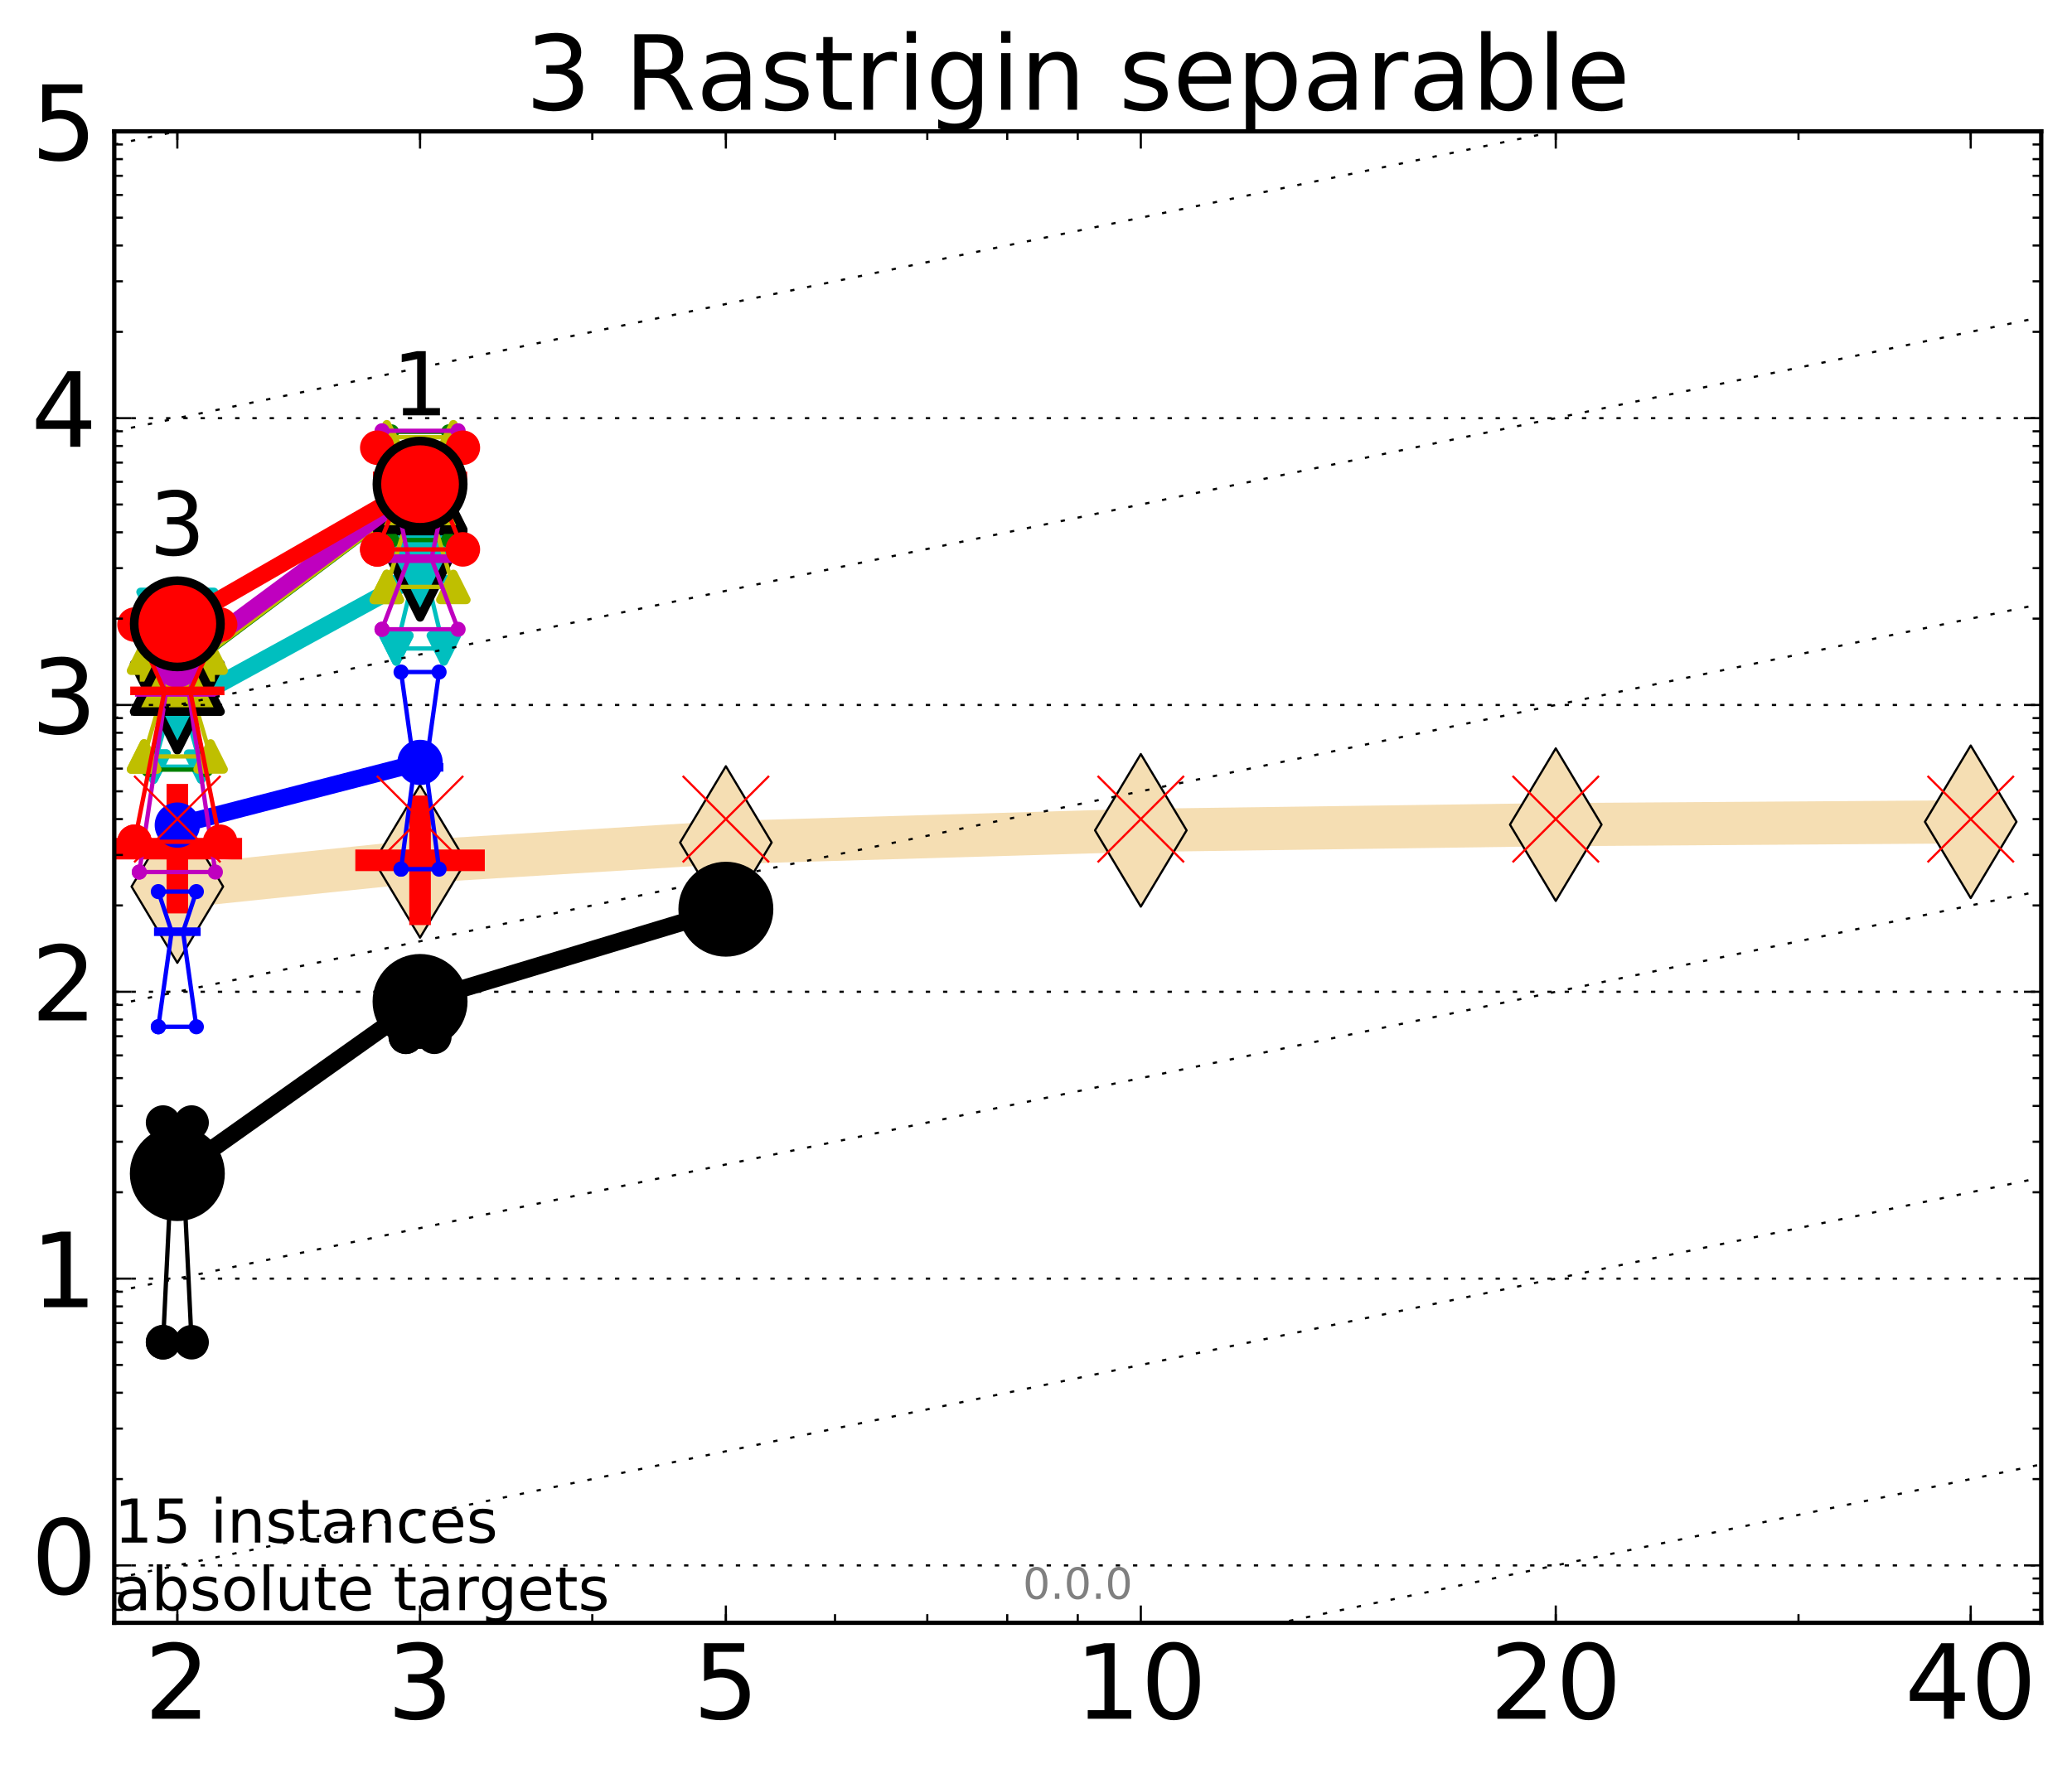 <?xml version="1.0" encoding="utf-8" standalone="no"?>
<!DOCTYPE svg PUBLIC "-//W3C//DTD SVG 1.1//EN"
  "http://www.w3.org/Graphics/SVG/1.1/DTD/svg11.dtd">
<!-- Created with matplotlib (http://matplotlib.org/) -->
<svg height="410pt" version="1.1" viewBox="0 0 480 410" width="480pt" xmlns="http://www.w3.org/2000/svg" xmlns:xlink="http://www.w3.org/1999/xlink">
 <defs>
  <style type="text/css">
*{stroke-linecap:butt;stroke-linejoin:round;stroke-miterlimit:100000;}
  </style>
 </defs>
 <g id="figure_1">
  <g id="patch_1">
   <path d="M 0 410.464 
L 480.07 410.464 
L 480.07 0 
L 0 0 
z
" style="fill:#ffffff;"/>
  </g>
  <g id="axes_1">
   <g id="patch_2">
    <path d="M 26.47 376.036 
L 472.87 376.036 
L 472.87 30.436 
L 26.47 30.436 
z
" style="fill:#ffffff;"/>
   </g>
   <g id="line2d_1">
    <path clip-path="url(#p4a3cac4349)" d="M 41.082 205.439 
L 97.312 199.598 
L 168.155 195.232 
L 264.282 192.411 
L 360.409 191.088 
L 456.536 190.431 
" style="fill:none;stroke:#f5deb3;stroke-linecap:square;stroke-width:10.0;"/>
    <defs>
     <path d="M -0 17.678 
L 10.607 0 
L 0 -17.678 
L -10.607 -0 
z
" id="m7e84303275" style="stroke:#000000;stroke-linejoin:miter;stroke-width:0.5;"/>
    </defs>
    <g clip-path="url(#p4a3cac4349)">
     <use style="fill:#f5deb3;stroke:#000000;stroke-linejoin:miter;stroke-width:0.5;" x="41.082" xlink:href="#m7e84303275" y="205.439"/>
     <use style="fill:#f5deb3;stroke:#000000;stroke-linejoin:miter;stroke-width:0.5;" x="97.312" xlink:href="#m7e84303275" y="199.598"/>
     <use style="fill:#f5deb3;stroke:#000000;stroke-linejoin:miter;stroke-width:0.5;" x="168.155" xlink:href="#m7e84303275" y="195.232"/>
     <use style="fill:#f5deb3;stroke:#000000;stroke-linejoin:miter;stroke-width:0.5;" x="264.282" xlink:href="#m7e84303275" y="192.411"/>
     <use style="fill:#f5deb3;stroke:#000000;stroke-linejoin:miter;stroke-width:0.5;" x="360.409" xlink:href="#m7e84303275" y="191.088"/>
     <use style="fill:#f5deb3;stroke:#000000;stroke-linejoin:miter;stroke-width:0.5;" x="456.536" xlink:href="#m7e84303275" y="190.431"/>
    </g>
   </g>
   <g id="line2d_2">
    <defs>
     <path d="M -15 0 
L 15 0 
M 0 15 
L 0 -15 
" id="m05da9c8120" style="stroke:#ff0000;stroke-width:5.0;"/>
    </defs>
    <g clip-path="url(#p4a3cac4349)">
     <use style="fill:#ff0000;stroke:#ff0000;stroke-width:5.0;" x="41.082" xlink:href="#m05da9c8120" y="196.657"/>
    </g>
   </g>
   <g id="line2d_3">
    <g clip-path="url(#p4a3cac4349)">
     <use style="fill:#ff0000;stroke:#ff0000;stroke-width:5.0;" x="97.312" xlink:href="#m05da9c8120" y="199.356"/>
    </g>
   </g>
   <g id="line2d_4">
    <path clip-path="url(#p4a3cac4349)" d="M 37.777 311.027 
L 40.09 263.394 
L 37.777 260.123 
L 44.386 260.123 
L 42.073 263.394 
L 44.386 311.027 
L 37.777 311.027 
" style="fill:none;stroke:#000000;stroke-linecap:square;"/>
    <defs>
     <path d="M 0 0 
C 0 0 0 0 0 0 
C 0 0 0 0 0 0 
C 0 0 0 0 0 0 
C 0 0 0 0 0 0 
C 0 0 0 0 0 0 
C 0 0 0 0 0 0 
C 0 0 0 0 0 0 
C 0 0 0 0 0 0 
z
" id="mf5029fc94f" style="stroke:#000000;stroke-width:2.0;"/>
    </defs>
    <g clip-path="url(#p4a3cac4349)">
     <use style="stroke:#000000;stroke-width:2.0;" x="37.777" xlink:href="#mf5029fc94f" y="311.027"/>
     <use style="stroke:#000000;stroke-width:2.0;" x="40.09" xlink:href="#mf5029fc94f" y="263.394"/>
     <use style="stroke:#000000;stroke-width:2.0;" x="37.777" xlink:href="#mf5029fc94f" y="260.123"/>
     <use style="stroke:#000000;stroke-width:2.0;" x="44.386" xlink:href="#mf5029fc94f" y="260.123"/>
     <use style="stroke:#000000;stroke-width:2.0;" x="42.073" xlink:href="#mf5029fc94f" y="263.394"/>
     <use style="stroke:#000000;stroke-width:2.0;" x="44.386" xlink:href="#mf5029fc94f" y="311.027"/>
     <use style="stroke:#000000;stroke-width:2.0;" x="37.777" xlink:href="#mf5029fc94f" y="311.027"/>
    </g>
   </g>
   <g id="line2d_5">
    <path clip-path="url(#p4a3cac4349)" d="M 37.777 311.027 
L 44.386 311.027 
L 44.386 260.123 
L 37.777 260.123 
L 37.777 311.027 
" style="fill:none;"/>
    <defs>
     <path d="M 0 3 
C 0.796 3 1.559 2.684 2.121 2.121 
C 2.684 1.559 3 0.796 3 0 
C 3 -0.796 2.684 -1.559 2.121 -2.121 
C 1.559 -2.684 0.796 -3 0 -3 
C -0.796 -3 -1.559 -2.684 -2.121 -2.121 
C -2.684 -1.559 -3 -0.796 -3 0 
C -3 0.796 -2.684 1.559 -2.121 2.121 
C -1.559 2.684 -0.796 3 0 3 
z
" id="maeccff49eb" style="stroke:#000000;stroke-width:2.0;"/>
    </defs>
    <g clip-path="url(#p4a3cac4349)">
     <use style="stroke:#000000;stroke-width:2.0;" x="37.777" xlink:href="#maeccff49eb" y="311.027"/>
     <use style="stroke:#000000;stroke-width:2.0;" x="44.386" xlink:href="#maeccff49eb" y="311.027"/>
     <use style="stroke:#000000;stroke-width:2.0;" x="44.386" xlink:href="#maeccff49eb" y="260.123"/>
     <use style="stroke:#000000;stroke-width:2.0;" x="37.777" xlink:href="#maeccff49eb" y="260.123"/>
     <use style="stroke:#000000;stroke-width:2.0;" x="37.777" xlink:href="#maeccff49eb" y="311.027"/>
    </g>
   </g>
   <g id="line2d_6">
    <path clip-path="url(#p4a3cac4349)" d="M 37.777 263.394 
L 44.386 263.394 
" style="fill:none;stroke:#000000;stroke-linecap:square;stroke-width:2.0;"/>
    <g clip-path="url(#p4a3cac4349)">
     <use style="stroke:#000000;stroke-width:2.0;" x="37.777" xlink:href="#mf5029fc94f" y="263.394"/>
     <use style="stroke:#000000;stroke-width:2.0;" x="44.386" xlink:href="#mf5029fc94f" y="263.394"/>
    </g>
   </g>
   <g id="line2d_7">
    <path clip-path="url(#p4a3cac4349)" d="M 94.008 240.254 
L 96.321 239.842 
L 94.008 239.037 
L 100.617 239.037 
L 98.304 239.842 
L 100.617 240.254 
L 94.008 240.254 
" style="fill:none;stroke:#000000;stroke-linecap:square;"/>
    <g clip-path="url(#p4a3cac4349)">
     <use style="stroke:#000000;stroke-width:2.0;" x="94.008" xlink:href="#mf5029fc94f" y="240.254"/>
     <use style="stroke:#000000;stroke-width:2.0;" x="96.321" xlink:href="#mf5029fc94f" y="239.842"/>
     <use style="stroke:#000000;stroke-width:2.0;" x="94.008" xlink:href="#mf5029fc94f" y="239.037"/>
     <use style="stroke:#000000;stroke-width:2.0;" x="100.617" xlink:href="#mf5029fc94f" y="239.037"/>
     <use style="stroke:#000000;stroke-width:2.0;" x="98.304" xlink:href="#mf5029fc94f" y="239.842"/>
     <use style="stroke:#000000;stroke-width:2.0;" x="100.617" xlink:href="#mf5029fc94f" y="240.254"/>
     <use style="stroke:#000000;stroke-width:2.0;" x="94.008" xlink:href="#mf5029fc94f" y="240.254"/>
    </g>
   </g>
   <g id="line2d_8">
    <path clip-path="url(#p4a3cac4349)" d="M 94.008 240.254 
L 100.617 240.254 
L 100.617 239.037 
L 94.008 239.037 
L 94.008 240.254 
" style="fill:none;"/>
    <g clip-path="url(#p4a3cac4349)">
     <use style="stroke:#000000;stroke-width:2.0;" x="94.008" xlink:href="#maeccff49eb" y="240.254"/>
     <use style="stroke:#000000;stroke-width:2.0;" x="100.617" xlink:href="#maeccff49eb" y="240.254"/>
     <use style="stroke:#000000;stroke-width:2.0;" x="100.617" xlink:href="#maeccff49eb" y="239.037"/>
     <use style="stroke:#000000;stroke-width:2.0;" x="94.008" xlink:href="#maeccff49eb" y="239.037"/>
     <use style="stroke:#000000;stroke-width:2.0;" x="94.008" xlink:href="#maeccff49eb" y="240.254"/>
    </g>
   </g>
   <g id="line2d_9">
    <path clip-path="url(#p4a3cac4349)" d="M 94.008 239.842 
L 100.617 239.842 
" style="fill:none;stroke:#000000;stroke-linecap:square;stroke-width:2.0;"/>
    <g clip-path="url(#p4a3cac4349)">
     <use style="stroke:#000000;stroke-width:2.0;" x="94.008" xlink:href="#mf5029fc94f" y="239.842"/>
     <use style="stroke:#000000;stroke-width:2.0;" x="100.617" xlink:href="#mf5029fc94f" y="239.842"/>
    </g>
   </g>
   <g id="line2d_10">
    <path clip-path="url(#p4a3cac4349)" d="M 164.85 215.932 
L 167.163 211.708 
L 164.85 209.872 
L 171.459 209.872 
L 169.146 211.708 
L 171.459 215.932 
L 164.85 215.932 
" style="fill:none;stroke:#000000;stroke-linecap:square;"/>
    <g clip-path="url(#p4a3cac4349)">
     <use style="stroke:#000000;stroke-width:2.0;" x="164.85" xlink:href="#mf5029fc94f" y="215.932"/>
     <use style="stroke:#000000;stroke-width:2.0;" x="167.163" xlink:href="#mf5029fc94f" y="211.708"/>
     <use style="stroke:#000000;stroke-width:2.0;" x="164.85" xlink:href="#mf5029fc94f" y="209.872"/>
     <use style="stroke:#000000;stroke-width:2.0;" x="171.459" xlink:href="#mf5029fc94f" y="209.872"/>
     <use style="stroke:#000000;stroke-width:2.0;" x="169.146" xlink:href="#mf5029fc94f" y="211.708"/>
     <use style="stroke:#000000;stroke-width:2.0;" x="171.459" xlink:href="#mf5029fc94f" y="215.932"/>
     <use style="stroke:#000000;stroke-width:2.0;" x="164.85" xlink:href="#mf5029fc94f" y="215.932"/>
    </g>
   </g>
   <g id="line2d_11">
    <path clip-path="url(#p4a3cac4349)" d="M 164.85 215.932 
L 171.459 215.932 
L 171.459 209.872 
L 164.85 209.872 
L 164.85 215.932 
" style="fill:none;"/>
    <g clip-path="url(#p4a3cac4349)">
     <use style="stroke:#000000;stroke-width:2.0;" x="164.85" xlink:href="#maeccff49eb" y="215.932"/>
     <use style="stroke:#000000;stroke-width:2.0;" x="171.459" xlink:href="#maeccff49eb" y="215.932"/>
     <use style="stroke:#000000;stroke-width:2.0;" x="171.459" xlink:href="#maeccff49eb" y="209.872"/>
     <use style="stroke:#000000;stroke-width:2.0;" x="164.85" xlink:href="#maeccff49eb" y="209.872"/>
     <use style="stroke:#000000;stroke-width:2.0;" x="164.85" xlink:href="#maeccff49eb" y="215.932"/>
    </g>
   </g>
   <g id="line2d_12">
    <path clip-path="url(#p4a3cac4349)" d="M 164.85 211.708 
L 171.459 211.708 
" style="fill:none;stroke:#000000;stroke-linecap:square;stroke-width:2.0;"/>
    <g clip-path="url(#p4a3cac4349)">
     <use style="stroke:#000000;stroke-width:2.0;" x="164.85" xlink:href="#mf5029fc94f" y="211.708"/>
     <use style="stroke:#000000;stroke-width:2.0;" x="171.459" xlink:href="#mf5029fc94f" y="211.708"/>
    </g>
   </g>
   <g id="line2d_13">
    <path clip-path="url(#p4a3cac4349)" d="M 41.082 271.95 
L 97.312 232.061 
" style="fill:none;stroke:#000000;stroke-linecap:square;stroke-width:4.0;"/>
    <g clip-path="url(#p4a3cac4349)">
     <use style="stroke:#000000;stroke-width:2.0;" x="41.082" xlink:href="#mf5029fc94f" y="271.95"/>
     <use style="stroke:#000000;stroke-width:2.0;" x="97.312" xlink:href="#mf5029fc94f" y="232.061"/>
    </g>
   </g>
   <g id="line2d_14">
    <path clip-path="url(#p4a3cac4349)" d="M 97.312 232.061 
L 168.155 210.685 
" style="fill:none;stroke:#000000;stroke-linecap:square;stroke-width:4.0;"/>
    <g clip-path="url(#p4a3cac4349)">
     <use style="stroke:#000000;stroke-width:2.0;" x="97.312" xlink:href="#mf5029fc94f" y="232.061"/>
     <use style="stroke:#000000;stroke-width:2.0;" x="168.155" xlink:href="#mf5029fc94f" y="210.685"/>
    </g>
   </g>
   <g id="line2d_15">
    <path clip-path="url(#p4a3cac4349)" d="M 41.082 271.95 
L 97.312 232.061 
L 168.155 210.685 
" style="fill:none;"/>
    <defs>
     <path d="M 0 10 
C 2.652 10 5.196 8.946 7.071 7.071 
C 8.946 5.196 10 2.652 10 0 
C 10 -2.652 8.946 -5.196 7.071 -7.071 
C 5.196 -8.946 2.652 -10 0 -10 
C -2.652 -10 -5.196 -8.946 -7.071 -7.071 
C -8.946 -5.196 -10 -2.652 -10 0 
C -10 2.652 -8.946 5.196 -7.071 7.071 
C -5.196 8.946 -2.652 10 0 10 
z
" id="m4a47c79a36" style="stroke:#000000;stroke-width:2.0;"/>
    </defs>
    <g clip-path="url(#p4a3cac4349)">
     <use style="stroke:#000000;stroke-width:2.0;" x="41.082" xlink:href="#m4a47c79a36" y="271.95"/>
     <use style="stroke:#000000;stroke-width:2.0;" x="97.312" xlink:href="#m4a47c79a36" y="232.061"/>
     <use style="stroke:#000000;stroke-width:2.0;" x="168.155" xlink:href="#m4a47c79a36" y="210.685"/>
    </g>
   </g>
   <g id="line2d_16">
    <path clip-path="url(#p4a3cac4349)" d="M 36.676 237.933 
L 39.76 215.896 
L 36.676 206.607 
L 45.488 206.607 
L 42.403 215.896 
L 45.488 237.933 
L 36.676 237.933 
" style="fill:none;stroke:#0000ff;stroke-linecap:square;"/>
    <defs>
     <path d="M 0 0 
C 0 0 0 0 0 0 
C 0 0 0 0 0 0 
C 0 0 0 0 0 0 
C 0 0 0 0 0 0 
C 0 0 0 0 0 0 
C 0 0 0 0 0 0 
C 0 0 0 0 0 0 
C 0 0 0 0 0 0 
z
" id="m1e51115ba5" style="stroke:#0000ff;stroke-width:0.5;"/>
    </defs>
    <g clip-path="url(#p4a3cac4349)">
     <use style="fill:#0000ff;stroke:#0000ff;stroke-width:0.5;" x="36.676" xlink:href="#m1e51115ba5" y="237.933"/>
     <use style="fill:#0000ff;stroke:#0000ff;stroke-width:0.5;" x="39.76" xlink:href="#m1e51115ba5" y="215.896"/>
     <use style="fill:#0000ff;stroke:#0000ff;stroke-width:0.5;" x="36.676" xlink:href="#m1e51115ba5" y="206.607"/>
     <use style="fill:#0000ff;stroke:#0000ff;stroke-width:0.5;" x="45.488" xlink:href="#m1e51115ba5" y="206.607"/>
     <use style="fill:#0000ff;stroke:#0000ff;stroke-width:0.5;" x="42.403" xlink:href="#m1e51115ba5" y="215.896"/>
     <use style="fill:#0000ff;stroke:#0000ff;stroke-width:0.5;" x="45.488" xlink:href="#m1e51115ba5" y="237.933"/>
     <use style="fill:#0000ff;stroke:#0000ff;stroke-width:0.5;" x="36.676" xlink:href="#m1e51115ba5" y="237.933"/>
    </g>
   </g>
   <g id="line2d_17">
    <path clip-path="url(#p4a3cac4349)" d="M 36.676 237.933 
L 45.488 237.933 
L 45.488 206.607 
L 36.676 206.607 
L 36.676 237.933 
" style="fill:none;"/>
    <defs>
     <path d="M 0 1.5 
C 0.398 1.5 0.779 1.342 1.061 1.061 
C 1.342 0.779 1.5 0.398 1.5 0 
C 1.5 -0.398 1.342 -0.779 1.061 -1.061 
C 0.779 -1.342 0.398 -1.5 0 -1.5 
C -0.398 -1.5 -0.779 -1.342 -1.061 -1.061 
C -1.342 -0.779 -1.5 -0.398 -1.5 0 
C -1.5 0.398 -1.342 0.779 -1.061 1.061 
C -0.779 1.342 -0.398 1.5 0 1.5 
z
" id="m35731524af" style="stroke:#0000ff;stroke-width:0.5;"/>
    </defs>
    <g clip-path="url(#p4a3cac4349)">
     <use style="fill:#0000ff;stroke:#0000ff;stroke-width:0.5;" x="36.676" xlink:href="#m35731524af" y="237.933"/>
     <use style="fill:#0000ff;stroke:#0000ff;stroke-width:0.5;" x="45.488" xlink:href="#m35731524af" y="237.933"/>
     <use style="fill:#0000ff;stroke:#0000ff;stroke-width:0.5;" x="45.488" xlink:href="#m35731524af" y="206.607"/>
     <use style="fill:#0000ff;stroke:#0000ff;stroke-width:0.5;" x="36.676" xlink:href="#m35731524af" y="206.607"/>
     <use style="fill:#0000ff;stroke:#0000ff;stroke-width:0.5;" x="36.676" xlink:href="#m35731524af" y="237.933"/>
    </g>
   </g>
   <g id="line2d_18">
    <path clip-path="url(#p4a3cac4349)" d="M 36.676 215.896 
L 45.488 215.896 
" style="fill:none;stroke:#0000ff;stroke-linecap:square;stroke-width:2.0;"/>
    <g clip-path="url(#p4a3cac4349)">
     <use style="fill:#0000ff;stroke:#0000ff;stroke-width:0.5;" x="36.676" xlink:href="#m1e51115ba5" y="215.896"/>
     <use style="fill:#0000ff;stroke:#0000ff;stroke-width:0.5;" x="45.488" xlink:href="#m1e51115ba5" y="215.896"/>
    </g>
   </g>
   <g id="line2d_19">
    <path clip-path="url(#p4a3cac4349)" d="M 92.906 201.402 
L 95.991 177.801 
L 92.906 155.727 
L 101.718 155.727 
L 98.634 177.801 
L 101.718 201.402 
L 92.906 201.402 
" style="fill:none;stroke:#0000ff;stroke-linecap:square;"/>
    <g clip-path="url(#p4a3cac4349)">
     <use style="fill:#0000ff;stroke:#0000ff;stroke-width:0.5;" x="92.906" xlink:href="#m1e51115ba5" y="201.402"/>
     <use style="fill:#0000ff;stroke:#0000ff;stroke-width:0.5;" x="95.991" xlink:href="#m1e51115ba5" y="177.801"/>
     <use style="fill:#0000ff;stroke:#0000ff;stroke-width:0.5;" x="92.906" xlink:href="#m1e51115ba5" y="155.727"/>
     <use style="fill:#0000ff;stroke:#0000ff;stroke-width:0.5;" x="101.718" xlink:href="#m1e51115ba5" y="155.727"/>
     <use style="fill:#0000ff;stroke:#0000ff;stroke-width:0.5;" x="98.634" xlink:href="#m1e51115ba5" y="177.801"/>
     <use style="fill:#0000ff;stroke:#0000ff;stroke-width:0.5;" x="101.718" xlink:href="#m1e51115ba5" y="201.402"/>
     <use style="fill:#0000ff;stroke:#0000ff;stroke-width:0.5;" x="92.906" xlink:href="#m1e51115ba5" y="201.402"/>
    </g>
   </g>
   <g id="line2d_20">
    <path clip-path="url(#p4a3cac4349)" d="M 92.906 201.402 
L 101.718 201.402 
L 101.718 155.727 
L 92.906 155.727 
L 92.906 201.402 
" style="fill:none;"/>
    <g clip-path="url(#p4a3cac4349)">
     <use style="fill:#0000ff;stroke:#0000ff;stroke-width:0.5;" x="92.906" xlink:href="#m35731524af" y="201.402"/>
     <use style="fill:#0000ff;stroke:#0000ff;stroke-width:0.5;" x="101.718" xlink:href="#m35731524af" y="201.402"/>
     <use style="fill:#0000ff;stroke:#0000ff;stroke-width:0.5;" x="101.718" xlink:href="#m35731524af" y="155.727"/>
     <use style="fill:#0000ff;stroke:#0000ff;stroke-width:0.5;" x="92.906" xlink:href="#m35731524af" y="155.727"/>
     <use style="fill:#0000ff;stroke:#0000ff;stroke-width:0.5;" x="92.906" xlink:href="#m35731524af" y="201.402"/>
    </g>
   </g>
   <g id="line2d_21">
    <path clip-path="url(#p4a3cac4349)" d="M 92.906 177.801 
L 101.718 177.801 
" style="fill:none;stroke:#0000ff;stroke-linecap:square;stroke-width:2.0;"/>
    <g clip-path="url(#p4a3cac4349)">
     <use style="fill:#0000ff;stroke:#0000ff;stroke-width:0.5;" x="92.906" xlink:href="#m1e51115ba5" y="177.801"/>
     <use style="fill:#0000ff;stroke:#0000ff;stroke-width:0.5;" x="101.718" xlink:href="#m1e51115ba5" y="177.801"/>
    </g>
   </g>
   <g id="line2d_22">
    <path clip-path="url(#p4a3cac4349)" d="M 41.082 191.199 
L 97.312 176.671 
" style="fill:none;stroke:#0000ff;stroke-linecap:square;stroke-width:4.0;"/>
    <g clip-path="url(#p4a3cac4349)">
     <use style="fill:#0000ff;stroke:#0000ff;stroke-width:0.5;" x="41.082" xlink:href="#m1e51115ba5" y="191.199"/>
     <use style="fill:#0000ff;stroke:#0000ff;stroke-width:0.5;" x="97.312" xlink:href="#m1e51115ba5" y="176.671"/>
    </g>
   </g>
   <g id="line2d_23">
    <path clip-path="url(#p4a3cac4349)" d="M 41.082 191.199 
L 97.312 176.671 
" style="fill:none;"/>
    <defs>
     <path d="M 0 5 
C 1.326 5 2.598 4.473 3.536 3.536 
C 4.473 2.598 5 1.326 5 0 
C 5 -1.326 4.473 -2.598 3.536 -3.536 
C 2.598 -4.473 1.326 -5 0 -5 
C -1.326 -5 -2.598 -4.473 -3.536 -3.536 
C -4.473 -2.598 -5 -1.326 -5 0 
C -5 1.326 -4.473 2.598 -3.536 3.536 
C -2.598 4.473 -1.326 5 0 5 
z
" id="mdce56cebdc" style="stroke:#0000ff;stroke-width:0.5;"/>
    </defs>
    <g clip-path="url(#p4a3cac4349)">
     <use style="fill:#0000ff;stroke:#0000ff;stroke-width:0.5;" x="41.082" xlink:href="#mdce56cebdc" y="191.199"/>
     <use style="fill:#0000ff;stroke:#0000ff;stroke-width:0.5;" x="97.312" xlink:href="#mdce56cebdc" y="176.671"/>
    </g>
   </g>
   <g id="line2d_24">
    <path clip-path="url(#p4a3cac4349)" d="M 35.574 177.65 
L 39.429 163.722 
L 35.574 140.172 
L 46.589 140.172 
L 42.734 163.722 
L 46.589 177.65 
L 35.574 177.65 
" style="fill:none;stroke:#00bfbf;stroke-linecap:square;"/>
    <defs>
     <path d="M 0 0 
L 0 0 
L 0 0 
z
" id="mb2187a87ea" style="stroke:#00bfbf;stroke-linejoin:miter;stroke-width:2.0;"/>
    </defs>
    <g clip-path="url(#p4a3cac4349)">
     <use style="fill:#00bfbf;stroke:#00bfbf;stroke-linejoin:miter;stroke-width:2.0;" x="35.574" xlink:href="#mb2187a87ea" y="177.65"/>
     <use style="fill:#00bfbf;stroke:#00bfbf;stroke-linejoin:miter;stroke-width:2.0;" x="39.429" xlink:href="#mb2187a87ea" y="163.722"/>
     <use style="fill:#00bfbf;stroke:#00bfbf;stroke-linejoin:miter;stroke-width:2.0;" x="35.574" xlink:href="#mb2187a87ea" y="140.172"/>
     <use style="fill:#00bfbf;stroke:#00bfbf;stroke-linejoin:miter;stroke-width:2.0;" x="46.589" xlink:href="#mb2187a87ea" y="140.172"/>
     <use style="fill:#00bfbf;stroke:#00bfbf;stroke-linejoin:miter;stroke-width:2.0;" x="42.734" xlink:href="#mb2187a87ea" y="163.722"/>
     <use style="fill:#00bfbf;stroke:#00bfbf;stroke-linejoin:miter;stroke-width:2.0;" x="46.589" xlink:href="#mb2187a87ea" y="177.65"/>
     <use style="fill:#00bfbf;stroke:#00bfbf;stroke-linejoin:miter;stroke-width:2.0;" x="35.574" xlink:href="#mb2187a87ea" y="177.65"/>
    </g>
   </g>
   <g id="line2d_25">
    <path clip-path="url(#p4a3cac4349)" d="M 35.574 177.65 
L 46.589 177.65 
L 46.589 140.172 
L 35.574 140.172 
L 35.574 177.65 
" style="fill:none;"/>
    <defs>
     <path d="M -0 3 
L 3 -3 
L -3 -3 
z
" id="m4f6bcce972" style="stroke:#00bfbf;stroke-linejoin:miter;stroke-width:2.0;"/>
    </defs>
    <g clip-path="url(#p4a3cac4349)">
     <use style="fill:#00bfbf;stroke:#00bfbf;stroke-linejoin:miter;stroke-width:2.0;" x="35.574" xlink:href="#m4f6bcce972" y="177.65"/>
     <use style="fill:#00bfbf;stroke:#00bfbf;stroke-linejoin:miter;stroke-width:2.0;" x="46.589" xlink:href="#m4f6bcce972" y="177.65"/>
     <use style="fill:#00bfbf;stroke:#00bfbf;stroke-linejoin:miter;stroke-width:2.0;" x="46.589" xlink:href="#m4f6bcce972" y="140.172"/>
     <use style="fill:#00bfbf;stroke:#00bfbf;stroke-linejoin:miter;stroke-width:2.0;" x="35.574" xlink:href="#m4f6bcce972" y="140.172"/>
     <use style="fill:#00bfbf;stroke:#00bfbf;stroke-linejoin:miter;stroke-width:2.0;" x="35.574" xlink:href="#m4f6bcce972" y="177.65"/>
    </g>
   </g>
   <g id="line2d_26">
    <path clip-path="url(#p4a3cac4349)" d="M 35.574 163.722 
L 46.589 163.722 
" style="fill:none;stroke:#00bfbf;stroke-linecap:square;stroke-width:2.0;"/>
    <g clip-path="url(#p4a3cac4349)">
     <use style="fill:#00bfbf;stroke:#00bfbf;stroke-linejoin:miter;stroke-width:2.0;" x="35.574" xlink:href="#mb2187a87ea" y="163.722"/>
     <use style="fill:#00bfbf;stroke:#00bfbf;stroke-linejoin:miter;stroke-width:2.0;" x="46.589" xlink:href="#mb2187a87ea" y="163.722"/>
    </g>
   </g>
   <g id="line2d_27">
    <path clip-path="url(#p4a3cac4349)" d="M 91.805 150.272 
L 95.66 134.259 
L 91.805 128.545 
L 102.82 128.545 
L 98.965 134.259 
L 102.82 150.272 
L 91.805 150.272 
" style="fill:none;stroke:#00bfbf;stroke-linecap:square;"/>
    <g clip-path="url(#p4a3cac4349)">
     <use style="fill:#00bfbf;stroke:#00bfbf;stroke-linejoin:miter;stroke-width:2.0;" x="91.805" xlink:href="#mb2187a87ea" y="150.272"/>
     <use style="fill:#00bfbf;stroke:#00bfbf;stroke-linejoin:miter;stroke-width:2.0;" x="95.66" xlink:href="#mb2187a87ea" y="134.259"/>
     <use style="fill:#00bfbf;stroke:#00bfbf;stroke-linejoin:miter;stroke-width:2.0;" x="91.805" xlink:href="#mb2187a87ea" y="128.545"/>
     <use style="fill:#00bfbf;stroke:#00bfbf;stroke-linejoin:miter;stroke-width:2.0;" x="102.82" xlink:href="#mb2187a87ea" y="128.545"/>
     <use style="fill:#00bfbf;stroke:#00bfbf;stroke-linejoin:miter;stroke-width:2.0;" x="98.965" xlink:href="#mb2187a87ea" y="134.259"/>
     <use style="fill:#00bfbf;stroke:#00bfbf;stroke-linejoin:miter;stroke-width:2.0;" x="102.82" xlink:href="#mb2187a87ea" y="150.272"/>
     <use style="fill:#00bfbf;stroke:#00bfbf;stroke-linejoin:miter;stroke-width:2.0;" x="91.805" xlink:href="#mb2187a87ea" y="150.272"/>
    </g>
   </g>
   <g id="line2d_28">
    <path clip-path="url(#p4a3cac4349)" d="M 91.805 150.272 
L 102.82 150.272 
L 102.82 128.545 
L 91.805 128.545 
L 91.805 150.272 
" style="fill:none;"/>
    <g clip-path="url(#p4a3cac4349)">
     <use style="fill:#00bfbf;stroke:#00bfbf;stroke-linejoin:miter;stroke-width:2.0;" x="91.805" xlink:href="#m4f6bcce972" y="150.272"/>
     <use style="fill:#00bfbf;stroke:#00bfbf;stroke-linejoin:miter;stroke-width:2.0;" x="102.82" xlink:href="#m4f6bcce972" y="150.272"/>
     <use style="fill:#00bfbf;stroke:#00bfbf;stroke-linejoin:miter;stroke-width:2.0;" x="102.82" xlink:href="#m4f6bcce972" y="128.545"/>
     <use style="fill:#00bfbf;stroke:#00bfbf;stroke-linejoin:miter;stroke-width:2.0;" x="91.805" xlink:href="#m4f6bcce972" y="128.545"/>
     <use style="fill:#00bfbf;stroke:#00bfbf;stroke-linejoin:miter;stroke-width:2.0;" x="91.805" xlink:href="#m4f6bcce972" y="150.272"/>
    </g>
   </g>
   <g id="line2d_29">
    <path clip-path="url(#p4a3cac4349)" d="M 91.805 134.259 
L 102.82 134.259 
" style="fill:none;stroke:#00bfbf;stroke-linecap:square;stroke-width:2.0;"/>
    <g clip-path="url(#p4a3cac4349)">
     <use style="fill:#00bfbf;stroke:#00bfbf;stroke-linejoin:miter;stroke-width:2.0;" x="91.805" xlink:href="#mb2187a87ea" y="134.259"/>
     <use style="fill:#00bfbf;stroke:#00bfbf;stroke-linejoin:miter;stroke-width:2.0;" x="102.82" xlink:href="#mb2187a87ea" y="134.259"/>
    </g>
   </g>
   <g id="line2d_30">
    <path clip-path="url(#p4a3cac4349)" d="M 41.082 163.84 
L 97.312 133.057 
" style="fill:none;stroke:#00bfbf;stroke-linecap:square;stroke-width:4.0;"/>
    <defs>
     <path d="M 0 0 
L 0 0 
L 0 0 
z
" id="m47b0d2f4d9" style="stroke:#000000;stroke-linejoin:miter;stroke-width:2.0;"/>
    </defs>
    <g clip-path="url(#p4a3cac4349)">
     <use style="fill:#00bfbf;stroke:#000000;stroke-linejoin:miter;stroke-width:2.0;" x="41.082" xlink:href="#m47b0d2f4d9" y="163.84"/>
     <use style="fill:#00bfbf;stroke:#000000;stroke-linejoin:miter;stroke-width:2.0;" x="97.312" xlink:href="#m47b0d2f4d9" y="133.057"/>
    </g>
   </g>
   <g id="line2d_31">
    <path clip-path="url(#p4a3cac4349)" d="M 41.082 163.84 
L 97.312 133.057 
" style="fill:none;"/>
    <defs>
     <path d="M -0 10 
L 10 -10 
L -10 -10 
z
" id="mceb291ef8f" style="stroke:#000000;stroke-linejoin:miter;stroke-width:2.0;"/>
    </defs>
    <g clip-path="url(#p4a3cac4349)">
     <use style="fill:#00bfbf;stroke:#000000;stroke-linejoin:miter;stroke-width:2.0;" x="41.082" xlink:href="#mceb291ef8f" y="163.84"/>
     <use style="fill:#00bfbf;stroke:#000000;stroke-linejoin:miter;stroke-width:2.0;" x="97.312" xlink:href="#mceb291ef8f" y="133.057"/>
    </g>
   </g>
   <g id="line2d_32">
    <path clip-path="url(#p4a3cac4349)" d="M 34.473 178.345 
L 39.099 157.017 
L 34.473 151.723 
L 47.691 151.723 
L 43.064 157.017 
L 47.691 178.345 
L 34.473 178.345 
" style="fill:none;stroke:#008000;stroke-linecap:square;"/>
    <defs>
     <path d="M 0 0 
C 0 0 0 0 0 0 
C 0 0 0 0 0 0 
C 0 0 0 0 0 0 
C 0 0 0 0 0 0 
C 0 0 0 0 0 0 
C 0 0 0 0 0 0 
C 0 0 0 0 0 0 
C 0 0 0 0 0 0 
z
" id="m7c23d0bec8" style="stroke:#008000;stroke-width:0.5;"/>
    </defs>
    <g clip-path="url(#p4a3cac4349)">
     <use style="fill:#008000;stroke:#008000;stroke-width:0.5;" x="34.473" xlink:href="#m7c23d0bec8" y="178.345"/>
     <use style="fill:#008000;stroke:#008000;stroke-width:0.5;" x="39.099" xlink:href="#m7c23d0bec8" y="157.017"/>
     <use style="fill:#008000;stroke:#008000;stroke-width:0.5;" x="34.473" xlink:href="#m7c23d0bec8" y="151.723"/>
     <use style="fill:#008000;stroke:#008000;stroke-width:0.5;" x="47.691" xlink:href="#m7c23d0bec8" y="151.723"/>
     <use style="fill:#008000;stroke:#008000;stroke-width:0.5;" x="43.064" xlink:href="#m7c23d0bec8" y="157.017"/>
     <use style="fill:#008000;stroke:#008000;stroke-width:0.5;" x="47.691" xlink:href="#m7c23d0bec8" y="178.345"/>
     <use style="fill:#008000;stroke:#008000;stroke-width:0.5;" x="34.473" xlink:href="#m7c23d0bec8" y="178.345"/>
    </g>
   </g>
   <g id="line2d_33">
    <path clip-path="url(#p4a3cac4349)" d="M 34.473 178.345 
L 47.691 178.345 
L 47.691 151.723 
L 34.473 151.723 
L 34.473 178.345 
" style="fill:none;"/>
    <defs>
     <path d="M 0 1.5 
C 0.398 1.5 0.779 1.342 1.061 1.061 
C 1.342 0.779 1.5 0.398 1.5 0 
C 1.5 -0.398 1.342 -0.779 1.061 -1.061 
C 0.779 -1.342 0.398 -1.5 0 -1.5 
C -0.398 -1.5 -0.779 -1.342 -1.061 -1.061 
C -1.342 -0.779 -1.5 -0.398 -1.5 0 
C -1.5 0.398 -1.342 0.779 -1.061 1.061 
C -0.779 1.342 -0.398 1.5 0 1.5 
z
" id="m897aa02571" style="stroke:#008000;stroke-width:0.5;"/>
    </defs>
    <g clip-path="url(#p4a3cac4349)">
     <use style="fill:#008000;stroke:#008000;stroke-width:0.5;" x="34.473" xlink:href="#m897aa02571" y="178.345"/>
     <use style="fill:#008000;stroke:#008000;stroke-width:0.5;" x="47.691" xlink:href="#m897aa02571" y="178.345"/>
     <use style="fill:#008000;stroke:#008000;stroke-width:0.5;" x="47.691" xlink:href="#m897aa02571" y="151.723"/>
     <use style="fill:#008000;stroke:#008000;stroke-width:0.5;" x="34.473" xlink:href="#m897aa02571" y="151.723"/>
     <use style="fill:#008000;stroke:#008000;stroke-width:0.5;" x="34.473" xlink:href="#m897aa02571" y="178.345"/>
    </g>
   </g>
   <g id="line2d_34">
    <path clip-path="url(#p4a3cac4349)" d="M 34.473 157.017 
L 47.691 157.017 
" style="fill:none;stroke:#008000;stroke-linecap:square;stroke-width:2.0;"/>
    <g clip-path="url(#p4a3cac4349)">
     <use style="fill:#008000;stroke:#008000;stroke-width:0.5;" x="34.473" xlink:href="#m7c23d0bec8" y="157.017"/>
     <use style="fill:#008000;stroke:#008000;stroke-width:0.5;" x="47.691" xlink:href="#m7c23d0bec8" y="157.017"/>
    </g>
   </g>
   <g id="line2d_35">
    <path clip-path="url(#p4a3cac4349)" d="M 90.703 125.139 
L 95.33 111.84 
L 90.703 100.071 
L 103.921 100.071 
L 99.295 111.84 
L 103.921 125.139 
L 90.703 125.139 
" style="fill:none;stroke:#008000;stroke-linecap:square;"/>
    <g clip-path="url(#p4a3cac4349)">
     <use style="fill:#008000;stroke:#008000;stroke-width:0.5;" x="90.703" xlink:href="#m7c23d0bec8" y="125.139"/>
     <use style="fill:#008000;stroke:#008000;stroke-width:0.5;" x="95.33" xlink:href="#m7c23d0bec8" y="111.84"/>
     <use style="fill:#008000;stroke:#008000;stroke-width:0.5;" x="90.703" xlink:href="#m7c23d0bec8" y="100.071"/>
     <use style="fill:#008000;stroke:#008000;stroke-width:0.5;" x="103.921" xlink:href="#m7c23d0bec8" y="100.071"/>
     <use style="fill:#008000;stroke:#008000;stroke-width:0.5;" x="99.295" xlink:href="#m7c23d0bec8" y="111.84"/>
     <use style="fill:#008000;stroke:#008000;stroke-width:0.5;" x="103.921" xlink:href="#m7c23d0bec8" y="125.139"/>
     <use style="fill:#008000;stroke:#008000;stroke-width:0.5;" x="90.703" xlink:href="#m7c23d0bec8" y="125.139"/>
    </g>
   </g>
   <g id="line2d_36">
    <path clip-path="url(#p4a3cac4349)" d="M 90.703 125.139 
L 103.921 125.139 
L 103.921 100.071 
L 90.703 100.071 
L 90.703 125.139 
" style="fill:none;"/>
    <g clip-path="url(#p4a3cac4349)">
     <use style="fill:#008000;stroke:#008000;stroke-width:0.5;" x="90.703" xlink:href="#m897aa02571" y="125.139"/>
     <use style="fill:#008000;stroke:#008000;stroke-width:0.5;" x="103.921" xlink:href="#m897aa02571" y="125.139"/>
     <use style="fill:#008000;stroke:#008000;stroke-width:0.5;" x="103.921" xlink:href="#m897aa02571" y="100.071"/>
     <use style="fill:#008000;stroke:#008000;stroke-width:0.5;" x="90.703" xlink:href="#m897aa02571" y="100.071"/>
     <use style="fill:#008000;stroke:#008000;stroke-width:0.5;" x="90.703" xlink:href="#m897aa02571" y="125.139"/>
    </g>
   </g>
   <g id="line2d_37">
    <path clip-path="url(#p4a3cac4349)" d="M 90.703 111.84 
L 103.921 111.84 
" style="fill:none;stroke:#008000;stroke-linecap:square;stroke-width:2.0;"/>
    <g clip-path="url(#p4a3cac4349)">
     <use style="fill:#008000;stroke:#008000;stroke-width:0.5;" x="90.703" xlink:href="#m7c23d0bec8" y="111.84"/>
     <use style="fill:#008000;stroke:#008000;stroke-width:0.5;" x="103.921" xlink:href="#m7c23d0bec8" y="111.84"/>
    </g>
   </g>
   <g id="line2d_38">
    <path clip-path="url(#p4a3cac4349)" d="M 41.082 155.109 
L 97.312 112.826 
" style="fill:none;stroke:#008000;stroke-linecap:square;stroke-width:4.0;"/>
    <g clip-path="url(#p4a3cac4349)">
     <use style="fill:#008000;stroke:#008000;stroke-width:0.5;" x="41.082" xlink:href="#m7c23d0bec8" y="155.109"/>
     <use style="fill:#008000;stroke:#008000;stroke-width:0.5;" x="97.312" xlink:href="#m7c23d0bec8" y="112.826"/>
    </g>
   </g>
   <g id="line2d_39">
    <path clip-path="url(#p4a3cac4349)" d="M 41.082 155.109 
L 97.312 112.826 
" style="fill:none;"/>
    <defs>
     <path d="M 0 5 
C 1.326 5 2.598 4.473 3.536 3.536 
C 4.473 2.598 5 1.326 5 0 
C 5 -1.326 4.473 -2.598 3.536 -3.536 
C 2.598 -4.473 1.326 -5 0 -5 
C -1.326 -5 -2.598 -4.473 -3.536 -3.536 
C -4.473 -2.598 -5 -1.326 -5 0 
C -5 1.326 -4.473 2.598 -3.536 3.536 
C -2.598 4.473 -1.326 5 0 5 
z
" id="mb3dabf1f62" style="stroke:#008000;stroke-width:0.5;"/>
    </defs>
    <g clip-path="url(#p4a3cac4349)">
     <use style="fill:#008000;stroke:#008000;stroke-width:0.5;" x="41.082" xlink:href="#mb3dabf1f62" y="155.109"/>
     <use style="fill:#008000;stroke:#008000;stroke-width:0.5;" x="97.312" xlink:href="#mb3dabf1f62" y="112.826"/>
    </g>
   </g>
   <g id="line2d_40">
    <path clip-path="url(#p4a3cac4349)" d="M 33.371 175.287 
L 38.768 156.947 
L 33.371 152.407 
L 48.792 152.407 
L 43.395 156.947 
L 48.792 175.287 
L 33.371 175.287 
" style="fill:none;stroke:#bfbf00;stroke-linecap:square;"/>
    <defs>
     <path d="M 0 0 
L 0 0 
L 0 0 
z
" id="mc33b129f80" style="stroke:#bfbf00;stroke-linejoin:miter;stroke-width:2.0;"/>
    </defs>
    <g clip-path="url(#p4a3cac4349)">
     <use style="fill:#bfbf00;stroke:#bfbf00;stroke-linejoin:miter;stroke-width:2.0;" x="33.371" xlink:href="#mc33b129f80" y="175.287"/>
     <use style="fill:#bfbf00;stroke:#bfbf00;stroke-linejoin:miter;stroke-width:2.0;" x="38.768" xlink:href="#mc33b129f80" y="156.947"/>
     <use style="fill:#bfbf00;stroke:#bfbf00;stroke-linejoin:miter;stroke-width:2.0;" x="33.371" xlink:href="#mc33b129f80" y="152.407"/>
     <use style="fill:#bfbf00;stroke:#bfbf00;stroke-linejoin:miter;stroke-width:2.0;" x="48.792" xlink:href="#mc33b129f80" y="152.407"/>
     <use style="fill:#bfbf00;stroke:#bfbf00;stroke-linejoin:miter;stroke-width:2.0;" x="43.395" xlink:href="#mc33b129f80" y="156.947"/>
     <use style="fill:#bfbf00;stroke:#bfbf00;stroke-linejoin:miter;stroke-width:2.0;" x="48.792" xlink:href="#mc33b129f80" y="175.287"/>
     <use style="fill:#bfbf00;stroke:#bfbf00;stroke-linejoin:miter;stroke-width:2.0;" x="33.371" xlink:href="#mc33b129f80" y="175.287"/>
    </g>
   </g>
   <g id="line2d_41">
    <path clip-path="url(#p4a3cac4349)" d="M 33.371 175.287 
L 48.792 175.287 
L 48.792 152.407 
L 33.371 152.407 
L 33.371 175.287 
" style="fill:none;"/>
    <defs>
     <path d="M 0 -3 
L -3 3 
L 3 3 
z
" id="m02d0b7ff85" style="stroke:#bfbf00;stroke-linejoin:miter;stroke-width:2.0;"/>
    </defs>
    <g clip-path="url(#p4a3cac4349)">
     <use style="fill:#bfbf00;stroke:#bfbf00;stroke-linejoin:miter;stroke-width:2.0;" x="33.371" xlink:href="#m02d0b7ff85" y="175.287"/>
     <use style="fill:#bfbf00;stroke:#bfbf00;stroke-linejoin:miter;stroke-width:2.0;" x="48.792" xlink:href="#m02d0b7ff85" y="175.287"/>
     <use style="fill:#bfbf00;stroke:#bfbf00;stroke-linejoin:miter;stroke-width:2.0;" x="48.792" xlink:href="#m02d0b7ff85" y="152.407"/>
     <use style="fill:#bfbf00;stroke:#bfbf00;stroke-linejoin:miter;stroke-width:2.0;" x="33.371" xlink:href="#m02d0b7ff85" y="152.407"/>
     <use style="fill:#bfbf00;stroke:#bfbf00;stroke-linejoin:miter;stroke-width:2.0;" x="33.371" xlink:href="#m02d0b7ff85" y="175.287"/>
    </g>
   </g>
   <g id="line2d_42">
    <path clip-path="url(#p4a3cac4349)" d="M 33.371 156.947 
L 48.792 156.947 
" style="fill:none;stroke:#bfbf00;stroke-linecap:square;stroke-width:2.0;"/>
    <g clip-path="url(#p4a3cac4349)">
     <use style="fill:#bfbf00;stroke:#bfbf00;stroke-linejoin:miter;stroke-width:2.0;" x="33.371" xlink:href="#mc33b129f80" y="156.947"/>
     <use style="fill:#bfbf00;stroke:#bfbf00;stroke-linejoin:miter;stroke-width:2.0;" x="48.792" xlink:href="#mc33b129f80" y="156.947"/>
    </g>
   </g>
   <g id="line2d_43">
    <path clip-path="url(#p4a3cac4349)" d="M 89.602 136.002 
L 94.999 118.204 
L 89.602 101.318 
L 105.023 101.318 
L 99.625 118.204 
L 105.023 136.002 
L 89.602 136.002 
" style="fill:none;stroke:#bfbf00;stroke-linecap:square;"/>
    <g clip-path="url(#p4a3cac4349)">
     <use style="fill:#bfbf00;stroke:#bfbf00;stroke-linejoin:miter;stroke-width:2.0;" x="89.602" xlink:href="#mc33b129f80" y="136.002"/>
     <use style="fill:#bfbf00;stroke:#bfbf00;stroke-linejoin:miter;stroke-width:2.0;" x="94.999" xlink:href="#mc33b129f80" y="118.204"/>
     <use style="fill:#bfbf00;stroke:#bfbf00;stroke-linejoin:miter;stroke-width:2.0;" x="89.602" xlink:href="#mc33b129f80" y="101.318"/>
     <use style="fill:#bfbf00;stroke:#bfbf00;stroke-linejoin:miter;stroke-width:2.0;" x="105.023" xlink:href="#mc33b129f80" y="101.318"/>
     <use style="fill:#bfbf00;stroke:#bfbf00;stroke-linejoin:miter;stroke-width:2.0;" x="99.625" xlink:href="#mc33b129f80" y="118.204"/>
     <use style="fill:#bfbf00;stroke:#bfbf00;stroke-linejoin:miter;stroke-width:2.0;" x="105.023" xlink:href="#mc33b129f80" y="136.002"/>
     <use style="fill:#bfbf00;stroke:#bfbf00;stroke-linejoin:miter;stroke-width:2.0;" x="89.602" xlink:href="#mc33b129f80" y="136.002"/>
    </g>
   </g>
   <g id="line2d_44">
    <path clip-path="url(#p4a3cac4349)" d="M 89.602 136.002 
L 105.023 136.002 
L 105.023 101.318 
L 89.602 101.318 
L 89.602 136.002 
" style="fill:none;"/>
    <g clip-path="url(#p4a3cac4349)">
     <use style="fill:#bfbf00;stroke:#bfbf00;stroke-linejoin:miter;stroke-width:2.0;" x="89.602" xlink:href="#m02d0b7ff85" y="136.002"/>
     <use style="fill:#bfbf00;stroke:#bfbf00;stroke-linejoin:miter;stroke-width:2.0;" x="105.023" xlink:href="#m02d0b7ff85" y="136.002"/>
     <use style="fill:#bfbf00;stroke:#bfbf00;stroke-linejoin:miter;stroke-width:2.0;" x="105.023" xlink:href="#m02d0b7ff85" y="101.318"/>
     <use style="fill:#bfbf00;stroke:#bfbf00;stroke-linejoin:miter;stroke-width:2.0;" x="89.602" xlink:href="#m02d0b7ff85" y="101.318"/>
     <use style="fill:#bfbf00;stroke:#bfbf00;stroke-linejoin:miter;stroke-width:2.0;" x="89.602" xlink:href="#m02d0b7ff85" y="136.002"/>
    </g>
   </g>
   <g id="line2d_45">
    <path clip-path="url(#p4a3cac4349)" d="M 89.602 118.204 
L 105.023 118.204 
" style="fill:none;stroke:#bfbf00;stroke-linecap:square;stroke-width:2.0;"/>
    <g clip-path="url(#p4a3cac4349)">
     <use style="fill:#bfbf00;stroke:#bfbf00;stroke-linejoin:miter;stroke-width:2.0;" x="89.602" xlink:href="#mc33b129f80" y="118.204"/>
     <use style="fill:#bfbf00;stroke:#bfbf00;stroke-linejoin:miter;stroke-width:2.0;" x="105.023" xlink:href="#mc33b129f80" y="118.204"/>
    </g>
   </g>
   <g id="line2d_46">
    <path clip-path="url(#p4a3cac4349)" d="M 41.082 154.893 
L 97.312 112.72 
" style="fill:none;stroke:#bfbf00;stroke-linecap:square;stroke-width:4.0;"/>
    <defs>
     <path d="M 0 0 
L 0 0 
L 0 0 
z
" id="m2ea0dd37ca" style="stroke:#000000;stroke-linejoin:miter;stroke-width:2.0;"/>
    </defs>
    <g clip-path="url(#p4a3cac4349)">
     <use style="fill:#bfbf00;stroke:#000000;stroke-linejoin:miter;stroke-width:2.0;" x="41.082" xlink:href="#m2ea0dd37ca" y="154.893"/>
     <use style="fill:#bfbf00;stroke:#000000;stroke-linejoin:miter;stroke-width:2.0;" x="97.312" xlink:href="#m2ea0dd37ca" y="112.72"/>
    </g>
   </g>
   <g id="line2d_47">
    <path clip-path="url(#p4a3cac4349)" d="M 41.082 154.893 
L 97.312 112.72 
" style="fill:none;"/>
    <defs>
     <path d="M 0 -10 
L -10 10 
L 10 10 
z
" id="m97024527a5" style="stroke:#000000;stroke-linejoin:miter;stroke-width:2.0;"/>
    </defs>
    <g clip-path="url(#p4a3cac4349)">
     <use style="fill:#bfbf00;stroke:#000000;stroke-linejoin:miter;stroke-width:2.0;" x="41.082" xlink:href="#m97024527a5" y="154.893"/>
     <use style="fill:#bfbf00;stroke:#000000;stroke-linejoin:miter;stroke-width:2.0;" x="97.312" xlink:href="#m97024527a5" y="112.72"/>
    </g>
   </g>
   <g id="line2d_48">
    <path clip-path="url(#p4a3cac4349)" d="M 32.27 202.075 
L 38.438 160.445 
L 32.27 144.105 
L 49.893 144.105 
L 43.725 160.445 
L 49.893 202.075 
L 32.27 202.075 
" style="fill:none;stroke:#bf00bf;stroke-linecap:square;"/>
    <defs>
     <path d="M 0 0 
C 0 0 0 0 0 0 
C 0 0 0 0 0 0 
C 0 0 0 0 0 0 
C 0 0 0 0 0 0 
C 0 0 0 0 0 0 
C 0 0 0 0 0 0 
C 0 0 0 0 0 0 
C 0 0 0 0 0 0 
z
" id="m464f710923" style="stroke:#bf00bf;stroke-width:0.5;"/>
    </defs>
    <g clip-path="url(#p4a3cac4349)">
     <use style="fill:#bf00bf;stroke:#bf00bf;stroke-width:0.5;" x="32.27" xlink:href="#m464f710923" y="202.075"/>
     <use style="fill:#bf00bf;stroke:#bf00bf;stroke-width:0.5;" x="38.438" xlink:href="#m464f710923" y="160.445"/>
     <use style="fill:#bf00bf;stroke:#bf00bf;stroke-width:0.5;" x="32.27" xlink:href="#m464f710923" y="144.105"/>
     <use style="fill:#bf00bf;stroke:#bf00bf;stroke-width:0.5;" x="49.893" xlink:href="#m464f710923" y="144.105"/>
     <use style="fill:#bf00bf;stroke:#bf00bf;stroke-width:0.5;" x="43.725" xlink:href="#m464f710923" y="160.445"/>
     <use style="fill:#bf00bf;stroke:#bf00bf;stroke-width:0.5;" x="49.893" xlink:href="#m464f710923" y="202.075"/>
     <use style="fill:#bf00bf;stroke:#bf00bf;stroke-width:0.5;" x="32.27" xlink:href="#m464f710923" y="202.075"/>
    </g>
   </g>
   <g id="line2d_49">
    <path clip-path="url(#p4a3cac4349)" d="M 32.27 202.075 
L 49.893 202.075 
L 49.893 144.105 
L 32.27 144.105 
L 32.27 202.075 
" style="fill:none;"/>
    <defs>
     <path d="M 0 1.5 
C 0.398 1.5 0.779 1.342 1.061 1.061 
C 1.342 0.779 1.5 0.398 1.5 0 
C 1.5 -0.398 1.342 -0.779 1.061 -1.061 
C 0.779 -1.342 0.398 -1.5 0 -1.5 
C -0.398 -1.5 -0.779 -1.342 -1.061 -1.061 
C -1.342 -0.779 -1.5 -0.398 -1.5 0 
C -1.5 0.398 -1.342 0.779 -1.061 1.061 
C -0.779 1.342 -0.398 1.5 0 1.5 
z
" id="m29c41188b8" style="stroke:#bf00bf;stroke-width:0.5;"/>
    </defs>
    <g clip-path="url(#p4a3cac4349)">
     <use style="fill:#bf00bf;stroke:#bf00bf;stroke-width:0.5;" x="32.27" xlink:href="#m29c41188b8" y="202.075"/>
     <use style="fill:#bf00bf;stroke:#bf00bf;stroke-width:0.5;" x="49.893" xlink:href="#m29c41188b8" y="202.075"/>
     <use style="fill:#bf00bf;stroke:#bf00bf;stroke-width:0.5;" x="49.893" xlink:href="#m29c41188b8" y="144.105"/>
     <use style="fill:#bf00bf;stroke:#bf00bf;stroke-width:0.5;" x="32.27" xlink:href="#m29c41188b8" y="144.105"/>
     <use style="fill:#bf00bf;stroke:#bf00bf;stroke-width:0.5;" x="32.27" xlink:href="#m29c41188b8" y="202.075"/>
    </g>
   </g>
   <g id="line2d_50">
    <path clip-path="url(#p4a3cac4349)" d="M 32.27 160.445 
L 49.893 160.445 
" style="fill:none;stroke:#bf00bf;stroke-linecap:square;stroke-width:2.0;"/>
    <g clip-path="url(#p4a3cac4349)">
     <use style="fill:#bf00bf;stroke:#bf00bf;stroke-width:0.5;" x="32.27" xlink:href="#m464f710923" y="160.445"/>
     <use style="fill:#bf00bf;stroke:#bf00bf;stroke-width:0.5;" x="49.893" xlink:href="#m464f710923" y="160.445"/>
    </g>
   </g>
   <g id="line2d_51">
    <path clip-path="url(#p4a3cac4349)" d="M 88.5 145.822 
L 94.669 129.463 
L 88.5 99.824 
L 106.124 99.824 
L 99.956 129.463 
L 106.124 145.822 
L 88.5 145.822 
" style="fill:none;stroke:#bf00bf;stroke-linecap:square;"/>
    <g clip-path="url(#p4a3cac4349)">
     <use style="fill:#bf00bf;stroke:#bf00bf;stroke-width:0.5;" x="88.5" xlink:href="#m464f710923" y="145.822"/>
     <use style="fill:#bf00bf;stroke:#bf00bf;stroke-width:0.5;" x="94.669" xlink:href="#m464f710923" y="129.463"/>
     <use style="fill:#bf00bf;stroke:#bf00bf;stroke-width:0.5;" x="88.5" xlink:href="#m464f710923" y="99.824"/>
     <use style="fill:#bf00bf;stroke:#bf00bf;stroke-width:0.5;" x="106.124" xlink:href="#m464f710923" y="99.824"/>
     <use style="fill:#bf00bf;stroke:#bf00bf;stroke-width:0.5;" x="99.956" xlink:href="#m464f710923" y="129.463"/>
     <use style="fill:#bf00bf;stroke:#bf00bf;stroke-width:0.5;" x="106.124" xlink:href="#m464f710923" y="145.822"/>
     <use style="fill:#bf00bf;stroke:#bf00bf;stroke-width:0.5;" x="88.5" xlink:href="#m464f710923" y="145.822"/>
    </g>
   </g>
   <g id="line2d_52">
    <path clip-path="url(#p4a3cac4349)" d="M 88.5 145.822 
L 106.124 145.822 
L 106.124 99.824 
L 88.5 99.824 
L 88.5 145.822 
" style="fill:none;"/>
    <g clip-path="url(#p4a3cac4349)">
     <use style="fill:#bf00bf;stroke:#bf00bf;stroke-width:0.5;" x="88.5" xlink:href="#m29c41188b8" y="145.822"/>
     <use style="fill:#bf00bf;stroke:#bf00bf;stroke-width:0.5;" x="106.124" xlink:href="#m29c41188b8" y="145.822"/>
     <use style="fill:#bf00bf;stroke:#bf00bf;stroke-width:0.5;" x="106.124" xlink:href="#m29c41188b8" y="99.824"/>
     <use style="fill:#bf00bf;stroke:#bf00bf;stroke-width:0.5;" x="88.5" xlink:href="#m29c41188b8" y="99.824"/>
     <use style="fill:#bf00bf;stroke:#bf00bf;stroke-width:0.5;" x="88.5" xlink:href="#m29c41188b8" y="145.822"/>
    </g>
   </g>
   <g id="line2d_53">
    <path clip-path="url(#p4a3cac4349)" d="M 88.5 129.463 
L 106.124 129.463 
" style="fill:none;stroke:#bf00bf;stroke-linecap:square;stroke-width:2.0;"/>
    <g clip-path="url(#p4a3cac4349)">
     <use style="fill:#bf00bf;stroke:#bf00bf;stroke-width:0.5;" x="88.5" xlink:href="#m464f710923" y="129.463"/>
     <use style="fill:#bf00bf;stroke:#bf00bf;stroke-width:0.5;" x="106.124" xlink:href="#m464f710923" y="129.463"/>
    </g>
   </g>
   <g id="line2d_54">
    <path clip-path="url(#p4a3cac4349)" d="M 41.082 154.081 
L 97.312 112.442 
" style="fill:none;stroke:#bf00bf;stroke-linecap:square;stroke-width:4.0;"/>
    <g clip-path="url(#p4a3cac4349)">
     <use style="fill:#bf00bf;stroke:#bf00bf;stroke-width:0.5;" x="41.082" xlink:href="#m464f710923" y="154.081"/>
     <use style="fill:#bf00bf;stroke:#bf00bf;stroke-width:0.5;" x="97.312" xlink:href="#m464f710923" y="112.442"/>
    </g>
   </g>
   <g id="line2d_55">
    <path clip-path="url(#p4a3cac4349)" d="M 41.082 154.081 
L 97.312 112.442 
" style="fill:none;"/>
    <defs>
     <path d="M 0 5 
C 1.326 5 2.598 4.473 3.536 3.536 
C 4.473 2.598 5 1.326 5 0 
C 5 -1.326 4.473 -2.598 3.536 -3.536 
C 2.598 -4.473 1.326 -5 0 -5 
C -1.326 -5 -2.598 -4.473 -3.536 -3.536 
C -4.473 -2.598 -5 -1.326 -5 0 
C -5 1.326 -4.473 2.598 -3.536 3.536 
C -2.598 4.473 -1.326 5 0 5 
z
" id="m4e0620e5e2" style="stroke:#bf00bf;stroke-width:0.5;"/>
    </defs>
    <g clip-path="url(#p4a3cac4349)">
     <use style="fill:#bf00bf;stroke:#bf00bf;stroke-width:0.5;" x="41.082" xlink:href="#m4e0620e5e2" y="154.081"/>
     <use style="fill:#bf00bf;stroke:#bf00bf;stroke-width:0.5;" x="97.312" xlink:href="#m4e0620e5e2" y="112.442"/>
    </g>
   </g>
   <g id="line2d_56">
    <path clip-path="url(#p4a3cac4349)" d="M 31.168 195.055 
L 38.108 160.088 
L 31.168 144.734 
L 50.995 144.734 
L 44.056 160.088 
L 50.995 195.055 
L 31.168 195.055 
" style="fill:none;stroke:#ff0000;stroke-linecap:square;"/>
    <defs>
     <path d="M 0 0 
C 0 0 0 0 0 0 
C 0 0 0 0 0 0 
C 0 0 0 0 0 0 
C 0 0 0 0 0 0 
C 0 0 0 0 0 0 
C 0 0 0 0 0 0 
C 0 0 0 0 0 0 
C 0 0 0 0 0 0 
z
" id="m314aff9b1c" style="stroke:#ff0000;stroke-width:2.0;"/>
    </defs>
    <g clip-path="url(#p4a3cac4349)">
     <use style="fill:#ff0000;stroke:#ff0000;stroke-width:2.0;" x="31.168" xlink:href="#m314aff9b1c" y="195.055"/>
     <use style="fill:#ff0000;stroke:#ff0000;stroke-width:2.0;" x="38.108" xlink:href="#m314aff9b1c" y="160.088"/>
     <use style="fill:#ff0000;stroke:#ff0000;stroke-width:2.0;" x="31.168" xlink:href="#m314aff9b1c" y="144.734"/>
     <use style="fill:#ff0000;stroke:#ff0000;stroke-width:2.0;" x="50.995" xlink:href="#m314aff9b1c" y="144.734"/>
     <use style="fill:#ff0000;stroke:#ff0000;stroke-width:2.0;" x="44.056" xlink:href="#m314aff9b1c" y="160.088"/>
     <use style="fill:#ff0000;stroke:#ff0000;stroke-width:2.0;" x="50.995" xlink:href="#m314aff9b1c" y="195.055"/>
     <use style="fill:#ff0000;stroke:#ff0000;stroke-width:2.0;" x="31.168" xlink:href="#m314aff9b1c" y="195.055"/>
    </g>
   </g>
   <g id="line2d_57">
    <path clip-path="url(#p4a3cac4349)" d="M 31.168 195.055 
L 50.995 195.055 
L 50.995 144.734 
L 31.168 144.734 
L 31.168 195.055 
" style="fill:none;"/>
    <defs>
     <path d="M 0 3 
C 0.796 3 1.559 2.684 2.121 2.121 
C 2.684 1.559 3 0.796 3 0 
C 3 -0.796 2.684 -1.559 2.121 -2.121 
C 1.559 -2.684 0.796 -3 0 -3 
C -0.796 -3 -1.559 -2.684 -2.121 -2.121 
C -2.684 -1.559 -3 -0.796 -3 0 
C -3 0.796 -2.684 1.559 -2.121 2.121 
C -1.559 2.684 -0.796 3 0 3 
z
" id="m4115e58f90" style="stroke:#ff0000;stroke-width:2.0;"/>
    </defs>
    <g clip-path="url(#p4a3cac4349)">
     <use style="fill:#ff0000;stroke:#ff0000;stroke-width:2.0;" x="31.168" xlink:href="#m4115e58f90" y="195.055"/>
     <use style="fill:#ff0000;stroke:#ff0000;stroke-width:2.0;" x="50.995" xlink:href="#m4115e58f90" y="195.055"/>
     <use style="fill:#ff0000;stroke:#ff0000;stroke-width:2.0;" x="50.995" xlink:href="#m4115e58f90" y="144.734"/>
     <use style="fill:#ff0000;stroke:#ff0000;stroke-width:2.0;" x="31.168" xlink:href="#m4115e58f90" y="144.734"/>
     <use style="fill:#ff0000;stroke:#ff0000;stroke-width:2.0;" x="31.168" xlink:href="#m4115e58f90" y="195.055"/>
    </g>
   </g>
   <g id="line2d_58">
    <path clip-path="url(#p4a3cac4349)" d="M 31.168 160.088 
L 50.995 160.088 
" style="fill:none;stroke:#ff0000;stroke-linecap:square;stroke-width:2.0;"/>
    <g clip-path="url(#p4a3cac4349)">
     <use style="fill:#ff0000;stroke:#ff0000;stroke-width:2.0;" x="31.168" xlink:href="#m314aff9b1c" y="160.088"/>
     <use style="fill:#ff0000;stroke:#ff0000;stroke-width:2.0;" x="50.995" xlink:href="#m314aff9b1c" y="160.088"/>
    </g>
   </g>
   <g id="line2d_59">
    <path clip-path="url(#p4a3cac4349)" d="M 87.399 127.304 
L 94.338 110.292 
L 87.399 103.748 
L 107.226 103.748 
L 100.286 110.292 
L 107.226 127.304 
L 87.399 127.304 
" style="fill:none;stroke:#ff0000;stroke-linecap:square;"/>
    <g clip-path="url(#p4a3cac4349)">
     <use style="fill:#ff0000;stroke:#ff0000;stroke-width:2.0;" x="87.399" xlink:href="#m314aff9b1c" y="127.304"/>
     <use style="fill:#ff0000;stroke:#ff0000;stroke-width:2.0;" x="94.338" xlink:href="#m314aff9b1c" y="110.292"/>
     <use style="fill:#ff0000;stroke:#ff0000;stroke-width:2.0;" x="87.399" xlink:href="#m314aff9b1c" y="103.748"/>
     <use style="fill:#ff0000;stroke:#ff0000;stroke-width:2.0;" x="107.226" xlink:href="#m314aff9b1c" y="103.748"/>
     <use style="fill:#ff0000;stroke:#ff0000;stroke-width:2.0;" x="100.286" xlink:href="#m314aff9b1c" y="110.292"/>
     <use style="fill:#ff0000;stroke:#ff0000;stroke-width:2.0;" x="107.226" xlink:href="#m314aff9b1c" y="127.304"/>
     <use style="fill:#ff0000;stroke:#ff0000;stroke-width:2.0;" x="87.399" xlink:href="#m314aff9b1c" y="127.304"/>
    </g>
   </g>
   <g id="line2d_60">
    <path clip-path="url(#p4a3cac4349)" d="M 87.399 127.304 
L 107.226 127.304 
L 107.226 103.748 
L 87.399 103.748 
L 87.399 127.304 
" style="fill:none;"/>
    <g clip-path="url(#p4a3cac4349)">
     <use style="fill:#ff0000;stroke:#ff0000;stroke-width:2.0;" x="87.399" xlink:href="#m4115e58f90" y="127.304"/>
     <use style="fill:#ff0000;stroke:#ff0000;stroke-width:2.0;" x="107.226" xlink:href="#m4115e58f90" y="127.304"/>
     <use style="fill:#ff0000;stroke:#ff0000;stroke-width:2.0;" x="107.226" xlink:href="#m4115e58f90" y="103.748"/>
     <use style="fill:#ff0000;stroke:#ff0000;stroke-width:2.0;" x="87.399" xlink:href="#m4115e58f90" y="103.748"/>
     <use style="fill:#ff0000;stroke:#ff0000;stroke-width:2.0;" x="87.399" xlink:href="#m4115e58f90" y="127.304"/>
    </g>
   </g>
   <g id="line2d_61">
    <path clip-path="url(#p4a3cac4349)" d="M 87.399 110.292 
L 107.226 110.292 
" style="fill:none;stroke:#ff0000;stroke-linecap:square;stroke-width:2.0;"/>
    <g clip-path="url(#p4a3cac4349)">
     <use style="fill:#ff0000;stroke:#ff0000;stroke-width:2.0;" x="87.399" xlink:href="#m314aff9b1c" y="110.292"/>
     <use style="fill:#ff0000;stroke:#ff0000;stroke-width:2.0;" x="107.226" xlink:href="#m314aff9b1c" y="110.292"/>
    </g>
   </g>
   <g id="line2d_62">
    <path clip-path="url(#p4a3cac4349)" d="M 41.082 144.553 
L 97.312 112.189 
" style="fill:none;stroke:#ff0000;stroke-linecap:square;stroke-width:4.0;"/>
    <defs>
     <path d="M 0 0 
C 0 0 0 0 0 0 
C 0 0 0 0 0 0 
C 0 0 0 0 0 0 
C 0 0 0 0 0 0 
C 0 0 0 0 0 0 
C 0 0 0 0 0 0 
C 0 0 0 0 0 0 
C 0 0 0 0 0 0 
z
" id="m4fa79b7e4d" style="stroke:#000000;stroke-width:2.0;"/>
    </defs>
    <g clip-path="url(#p4a3cac4349)">
     <use style="fill:#ff0000;stroke:#000000;stroke-width:2.0;" x="41.082" xlink:href="#m4fa79b7e4d" y="144.553"/>
     <use style="fill:#ff0000;stroke:#000000;stroke-width:2.0;" x="97.312" xlink:href="#m4fa79b7e4d" y="112.189"/>
    </g>
   </g>
   <g id="line2d_63">
    <path clip-path="url(#p4a3cac4349)" d="M 41.082 144.553 
L 97.312 112.189 
" style="fill:none;"/>
    <defs>
     <path d="M 0 10 
C 2.652 10 5.196 8.946 7.071 7.071 
C 8.946 5.196 10 2.652 10 0 
C 10 -2.652 8.946 -5.196 7.071 -7.071 
C 5.196 -8.946 2.652 -10 0 -10 
C -2.652 -10 -5.196 -8.946 -7.071 -7.071 
C -8.946 -5.196 -10 -2.652 -10 0 
C -10 2.652 -8.946 5.196 -7.071 7.071 
C -5.196 8.946 -2.652 10 0 10 
z
" id="mde5fde9121" style="stroke:#000000;stroke-width:2.0;"/>
    </defs>
    <g clip-path="url(#p4a3cac4349)">
     <use style="fill:#ff0000;stroke:#000000;stroke-width:2.0;" x="41.082" xlink:href="#mde5fde9121" y="144.553"/>
     <use style="fill:#ff0000;stroke:#000000;stroke-width:2.0;" x="97.312" xlink:href="#mde5fde9121" y="112.189"/>
    </g>
   </g>
   <g id="line2d_64"/>
   <g id="line2d_65"/>
   <g id="line2d_66"/>
   <g id="line2d_67"/>
   <g id="line2d_68"/>
   <g id="line2d_69"/>
   <g id="line2d_70"/>
   <g id="line2d_71">
    <defs>
     <path d="M -10 10 
L 10 -10 
M -10 -10 
L 10 10 
" id="m7fa87fa668" style="stroke:#ff0000;stroke-width:0.5;"/>
    </defs>
    <g clip-path="url(#p4a3cac4349)">
     <use style="fill:#ff0000;stroke:#ff0000;stroke-width:0.5;" x="41.082" xlink:href="#m7fa87fa668" y="189.807"/>
     <use style="fill:#ff0000;stroke:#ff0000;stroke-width:0.5;" x="97.312" xlink:href="#m7fa87fa668" y="189.807"/>
     <use style="fill:#ff0000;stroke:#ff0000;stroke-width:0.5;" x="168.155" xlink:href="#m7fa87fa668" y="189.807"/>
     <use style="fill:#ff0000;stroke:#ff0000;stroke-width:0.5;" x="264.282" xlink:href="#m7fa87fa668" y="189.807"/>
     <use style="fill:#ff0000;stroke:#ff0000;stroke-width:0.5;" x="360.409" xlink:href="#m7fa87fa668" y="189.807"/>
     <use style="fill:#ff0000;stroke:#ff0000;stroke-width:0.5;" x="456.536" xlink:href="#m7fa87fa668" y="189.807"/>
    </g>
   </g>
   <g id="line2d_72">
    <path clip-path="url(#p4a3cac4349)" d="M -278.245 495.667 
M 126.325 411.464 
L 481.07 337.631 
" style="fill:none;stroke:#000000;stroke-dasharray:1,3;stroke-dashoffset:0.0;stroke-width:0.5;"/>
   </g>
   <g id="line2d_73">
    <path clip-path="url(#p4a3cac4349)" d="M -278.245 429.205 
M -1 371.502 
L 481.07 271.169 
" style="fill:none;stroke:#000000;stroke-dasharray:1,3;stroke-dashoffset:0.0;stroke-width:0.5;"/>
   </g>
   <g id="line2d_74">
    <path clip-path="url(#p4a3cac4349)" d="M -278.245 362.744 
M -1 305.041 
L 481.07 204.708 
" style="fill:none;stroke:#000000;stroke-dasharray:1,3;stroke-dashoffset:0.0;stroke-width:0.5;"/>
   </g>
   <g id="line2d_75">
    <path clip-path="url(#p4a3cac4349)" d="M -278.245 296.282 
M -1 238.579 
L 481.07 138.246 
" style="fill:none;stroke:#000000;stroke-dasharray:1,3;stroke-dashoffset:0.0;stroke-width:0.5;"/>
   </g>
   <g id="line2d_76">
    <path clip-path="url(#p4a3cac4349)" d="M -278.245 229.821 
M -1 172.118 
L 481.07 71.785 
" style="fill:none;stroke:#000000;stroke-dasharray:1,3;stroke-dashoffset:0.0;stroke-width:0.5;"/>
   </g>
   <g id="line2d_77">
    <path clip-path="url(#p4a3cac4349)" d="M -278.245 163.359 
M -1 105.656 
L 481.07 5.323 
" style="fill:none;stroke:#000000;stroke-dasharray:1,3;stroke-dashoffset:0.0;stroke-width:0.5;"/>
   </g>
   <g id="line2d_78">
    <path clip-path="url(#p4a3cac4349)" d="M -278.245 96.898 
M -1 39.195 
L 192.123 -1 
" style="fill:none;stroke:#000000;stroke-dasharray:1,3;stroke-dashoffset:0.0;stroke-width:0.5;"/>
   </g>
   <g id="line2d_79">
    <path clip-path="url(#p4a3cac4349)" d="M -278.245 30.436 
" style="fill:none;stroke:#000000;stroke-dasharray:1,3;stroke-dashoffset:0.0;stroke-width:0.5;"/>
   </g>
   <g id="line2d_80">
    <path clip-path="url(#p4a3cac4349)" d="M -278.245 -36.025 
" style="fill:none;stroke:#000000;stroke-dasharray:1,3;stroke-dashoffset:0.0;stroke-width:0.5;"/>
   </g>
   <g id="patch_3">
    <path d="M 26.47 30.436 
L 472.87 30.436 
" style="fill:none;stroke:#000000;stroke-linecap:square;stroke-linejoin:miter;"/>
   </g>
   <g id="patch_4">
    <path d="M 472.87 376.036 
L 472.87 30.436 
" style="fill:none;stroke:#000000;stroke-linecap:square;stroke-linejoin:miter;"/>
   </g>
   <g id="patch_5">
    <path d="M 26.47 376.036 
L 472.87 376.036 
" style="fill:none;stroke:#000000;stroke-linecap:square;stroke-linejoin:miter;"/>
   </g>
   <g id="patch_6">
    <path d="M 26.47 376.036 
L 26.47 30.436 
" style="fill:none;stroke:#000000;stroke-linecap:square;stroke-linejoin:miter;"/>
   </g>
   <g id="matplotlib.axis_1">
    <g id="xtick_1">
     <g id="line2d_81">
      <defs>
       <path d="M 0 0 
L 0 -4 
" id="m52578e2310" style="stroke:#000000;stroke-width:0.5;"/>
      </defs>
      <g>
       <use style="stroke:#000000;stroke-width:0.5;" x="41.082" xlink:href="#m52578e2310" y="376.036"/>
      </g>
     </g>
     <g id="line2d_82">
      <defs>
       <path d="M 0 0 
L 0 4 
" id="m7f8bf2cd56" style="stroke:#000000;stroke-width:0.5;"/>
      </defs>
      <g>
       <use style="stroke:#000000;stroke-width:0.5;" x="41.082" xlink:href="#m7f8bf2cd56" y="30.436"/>
      </g>
     </g>
     <g id="text_1">
      <!-- 2 -->
      <defs>
       <path d="M 19.188 8.297 
L 53.609 8.297 
L 53.609 0 
L 7.328 0 
L 7.328 8.297 
Q 12.938 14.109 22.625 23.891 
Q 32.328 33.688 34.812 36.531 
Q 39.547 41.844 41.422 45.531 
Q 43.312 49.219 43.312 52.781 
Q 43.312 58.594 39.234 62.25 
Q 35.156 65.922 28.609 65.922 
Q 23.969 65.922 18.812 64.312 
Q 13.672 62.703 7.812 59.422 
L 7.812 69.391 
Q 13.766 71.781 18.938 73 
Q 24.125 74.219 28.422 74.219 
Q 39.75 74.219 46.484 68.547 
Q 53.219 62.891 53.219 53.422 
Q 53.219 48.922 51.531 44.891 
Q 49.859 40.875 45.406 35.406 
Q 44.188 33.984 37.641 27.219 
Q 31.109 20.453 19.188 8.297 
" id="BitstreamVeraSans-Roman-32"/>
      </defs>
      <g transform="translate(33.447 398.272)scale(0.24 -0.24)">
       <use xlink:href="#BitstreamVeraSans-Roman-32"/>
      </g>
     </g>
    </g>
    <g id="xtick_2">
     <g id="line2d_83">
      <g>
       <use style="stroke:#000000;stroke-width:0.5;" x="97.312" xlink:href="#m52578e2310" y="376.036"/>
      </g>
     </g>
     <g id="line2d_84">
      <g>
       <use style="stroke:#000000;stroke-width:0.5;" x="97.312" xlink:href="#m7f8bf2cd56" y="30.436"/>
      </g>
     </g>
     <g id="text_2">
      <!-- 3 -->
      <defs>
       <path d="M 40.578 39.312 
Q 47.656 37.797 51.625 33 
Q 55.609 28.219 55.609 21.188 
Q 55.609 10.406 48.188 4.484 
Q 40.766 -1.422 27.094 -1.422 
Q 22.516 -1.422 17.656 -0.516 
Q 12.797 0.391 7.625 2.203 
L 7.625 11.719 
Q 11.719 9.328 16.594 8.109 
Q 21.484 6.891 26.812 6.891 
Q 36.078 6.891 40.938 10.547 
Q 45.797 14.203 45.797 21.188 
Q 45.797 27.641 41.281 31.266 
Q 36.766 34.906 28.719 34.906 
L 20.219 34.906 
L 20.219 43.016 
L 29.109 43.016 
Q 36.375 43.016 40.234 45.922 
Q 44.094 48.828 44.094 54.297 
Q 44.094 59.906 40.109 62.906 
Q 36.141 65.922 28.719 65.922 
Q 24.656 65.922 20.016 65.031 
Q 15.375 64.156 9.812 62.312 
L 9.812 71.094 
Q 15.438 72.656 20.344 73.438 
Q 25.25 74.219 29.594 74.219 
Q 40.828 74.219 47.359 69.109 
Q 53.906 64.016 53.906 55.328 
Q 53.906 49.266 50.438 45.094 
Q 46.969 40.922 40.578 39.312 
" id="BitstreamVeraSans-Roman-33"/>
      </defs>
      <g transform="translate(89.677 398.272)scale(0.24 -0.24)">
       <use xlink:href="#BitstreamVeraSans-Roman-33"/>
      </g>
     </g>
    </g>
    <g id="xtick_3">
     <g id="line2d_85">
      <g>
       <use style="stroke:#000000;stroke-width:0.5;" x="168.155" xlink:href="#m52578e2310" y="376.036"/>
      </g>
     </g>
     <g id="line2d_86">
      <g>
       <use style="stroke:#000000;stroke-width:0.5;" x="168.155" xlink:href="#m7f8bf2cd56" y="30.436"/>
      </g>
     </g>
     <g id="text_3">
      <!-- 5 -->
      <defs>
       <path d="M 10.797 72.906 
L 49.516 72.906 
L 49.516 64.594 
L 19.828 64.594 
L 19.828 46.734 
Q 21.969 47.469 24.109 47.828 
Q 26.266 48.188 28.422 48.188 
Q 40.625 48.188 47.75 41.5 
Q 54.891 34.812 54.891 23.391 
Q 54.891 11.625 47.562 5.094 
Q 40.234 -1.422 26.906 -1.422 
Q 22.312 -1.422 17.547 -0.641 
Q 12.797 0.141 7.719 1.703 
L 7.719 11.625 
Q 12.109 9.234 16.797 8.062 
Q 21.484 6.891 26.703 6.891 
Q 35.156 6.891 40.078 11.328 
Q 45.016 15.766 45.016 23.391 
Q 45.016 31 40.078 35.438 
Q 35.156 39.891 26.703 39.891 
Q 22.75 39.891 18.812 39.016 
Q 14.891 38.141 10.797 36.281 
z
" id="BitstreamVeraSans-Roman-35"/>
      </defs>
      <g transform="translate(160.52 398.272)scale(0.24 -0.24)">
       <use xlink:href="#BitstreamVeraSans-Roman-35"/>
      </g>
     </g>
    </g>
    <g id="xtick_4">
     <g id="line2d_87">
      <g>
       <use style="stroke:#000000;stroke-width:0.5;" x="264.282" xlink:href="#m52578e2310" y="376.036"/>
      </g>
     </g>
     <g id="line2d_88">
      <g>
       <use style="stroke:#000000;stroke-width:0.5;" x="264.282" xlink:href="#m7f8bf2cd56" y="30.436"/>
      </g>
     </g>
     <g id="text_4">
      <!-- 10 -->
      <defs>
       <path d="M 31.781 66.406 
Q 24.172 66.406 20.328 58.906 
Q 16.5 51.422 16.5 36.375 
Q 16.5 21.391 20.328 13.891 
Q 24.172 6.391 31.781 6.391 
Q 39.453 6.391 43.281 13.891 
Q 47.125 21.391 47.125 36.375 
Q 47.125 51.422 43.281 58.906 
Q 39.453 66.406 31.781 66.406 
M 31.781 74.219 
Q 44.047 74.219 50.516 64.516 
Q 56.984 54.828 56.984 36.375 
Q 56.984 17.969 50.516 8.266 
Q 44.047 -1.422 31.781 -1.422 
Q 19.531 -1.422 13.062 8.266 
Q 6.594 17.969 6.594 36.375 
Q 6.594 54.828 13.062 64.516 
Q 19.531 74.219 31.781 74.219 
" id="BitstreamVeraSans-Roman-30"/>
       <path d="M 12.406 8.297 
L 28.516 8.297 
L 28.516 63.922 
L 10.984 60.406 
L 10.984 69.391 
L 28.422 72.906 
L 38.281 72.906 
L 38.281 8.297 
L 54.391 8.297 
L 54.391 0 
L 12.406 0 
z
" id="BitstreamVeraSans-Roman-31"/>
      </defs>
      <g transform="translate(249.012 398.272)scale(0.24 -0.24)">
       <use xlink:href="#BitstreamVeraSans-Roman-31"/>
       <use x="63.623" xlink:href="#BitstreamVeraSans-Roman-30"/>
      </g>
     </g>
    </g>
    <g id="xtick_5">
     <g id="line2d_89">
      <g>
       <use style="stroke:#000000;stroke-width:0.5;" x="360.409" xlink:href="#m52578e2310" y="376.036"/>
      </g>
     </g>
     <g id="line2d_90">
      <g>
       <use style="stroke:#000000;stroke-width:0.5;" x="360.409" xlink:href="#m7f8bf2cd56" y="30.436"/>
      </g>
     </g>
     <g id="text_5">
      <!-- 20 -->
      <g transform="translate(345.139 398.272)scale(0.24 -0.24)">
       <use xlink:href="#BitstreamVeraSans-Roman-32"/>
       <use x="63.623" xlink:href="#BitstreamVeraSans-Roman-30"/>
      </g>
     </g>
    </g>
    <g id="xtick_6">
     <g id="line2d_91">
      <g>
       <use style="stroke:#000000;stroke-width:0.5;" x="456.536" xlink:href="#m52578e2310" y="376.036"/>
      </g>
     </g>
     <g id="line2d_92">
      <g>
       <use style="stroke:#000000;stroke-width:0.5;" x="456.536" xlink:href="#m7f8bf2cd56" y="30.436"/>
      </g>
     </g>
     <g id="text_6">
      <!-- 40 -->
      <defs>
       <path d="M 37.797 64.312 
L 12.891 25.391 
L 37.797 25.391 
z
M 35.203 72.906 
L 47.609 72.906 
L 47.609 25.391 
L 58.016 25.391 
L 58.016 17.188 
L 47.609 17.188 
L 47.609 0 
L 37.797 0 
L 37.797 17.188 
L 4.891 17.188 
L 4.891 26.703 
z
" id="BitstreamVeraSans-Roman-34"/>
      </defs>
      <g transform="translate(441.266 398.272)scale(0.24 -0.24)">
       <use xlink:href="#BitstreamVeraSans-Roman-34"/>
       <use x="63.623" xlink:href="#BitstreamVeraSans-Roman-30"/>
      </g>
     </g>
    </g>
    <g id="xtick_7">
     <g id="line2d_93">
      <defs>
       <path d="M 0 0 
L 0 -2 
" id="mdea25d6a49" style="stroke:#000000;stroke-width:0.5;"/>
      </defs>
      <g>
       <use style="stroke:#000000;stroke-width:0.5;" x="41.082" xlink:href="#mdea25d6a49" y="376.036"/>
      </g>
     </g>
     <g id="line2d_94">
      <defs>
       <path d="M 0 0 
L 0 2 
" id="m00bd7dcf37" style="stroke:#000000;stroke-width:0.5;"/>
      </defs>
      <g>
       <use style="stroke:#000000;stroke-width:0.5;" x="41.082" xlink:href="#m00bd7dcf37" y="30.436"/>
      </g>
     </g>
    </g>
    <g id="xtick_8">
     <g id="line2d_95">
      <g>
       <use style="stroke:#000000;stroke-width:0.5;" x="97.312" xlink:href="#mdea25d6a49" y="376.036"/>
      </g>
     </g>
     <g id="line2d_96">
      <g>
       <use style="stroke:#000000;stroke-width:0.5;" x="97.312" xlink:href="#m00bd7dcf37" y="30.436"/>
      </g>
     </g>
    </g>
    <g id="xtick_9">
     <g id="line2d_97">
      <g>
       <use style="stroke:#000000;stroke-width:0.5;" x="137.209" xlink:href="#mdea25d6a49" y="376.036"/>
      </g>
     </g>
     <g id="line2d_98">
      <g>
       <use style="stroke:#000000;stroke-width:0.5;" x="137.209" xlink:href="#m00bd7dcf37" y="30.436"/>
      </g>
     </g>
    </g>
    <g id="xtick_10">
     <g id="line2d_99">
      <g>
       <use style="stroke:#000000;stroke-width:0.5;" x="168.155" xlink:href="#mdea25d6a49" y="376.036"/>
      </g>
     </g>
     <g id="line2d_100">
      <g>
       <use style="stroke:#000000;stroke-width:0.5;" x="168.155" xlink:href="#m00bd7dcf37" y="30.436"/>
      </g>
     </g>
    </g>
    <g id="xtick_11">
     <g id="line2d_101">
      <g>
       <use style="stroke:#000000;stroke-width:0.5;" x="193.439" xlink:href="#mdea25d6a49" y="376.036"/>
      </g>
     </g>
     <g id="line2d_102">
      <g>
       <use style="stroke:#000000;stroke-width:0.5;" x="193.439" xlink:href="#m00bd7dcf37" y="30.436"/>
      </g>
     </g>
    </g>
    <g id="xtick_12">
     <g id="line2d_103">
      <g>
       <use style="stroke:#000000;stroke-width:0.5;" x="214.817" xlink:href="#mdea25d6a49" y="376.036"/>
      </g>
     </g>
     <g id="line2d_104">
      <g>
       <use style="stroke:#000000;stroke-width:0.5;" x="214.817" xlink:href="#m00bd7dcf37" y="30.436"/>
      </g>
     </g>
    </g>
    <g id="xtick_13">
     <g id="line2d_105">
      <g>
       <use style="stroke:#000000;stroke-width:0.5;" x="233.336" xlink:href="#mdea25d6a49" y="376.036"/>
      </g>
     </g>
     <g id="line2d_106">
      <g>
       <use style="stroke:#000000;stroke-width:0.5;" x="233.336" xlink:href="#m00bd7dcf37" y="30.436"/>
      </g>
     </g>
    </g>
    <g id="xtick_14">
     <g id="line2d_107">
      <g>
       <use style="stroke:#000000;stroke-width:0.5;" x="249.67" xlink:href="#mdea25d6a49" y="376.036"/>
      </g>
     </g>
     <g id="line2d_108">
      <g>
       <use style="stroke:#000000;stroke-width:0.5;" x="249.67" xlink:href="#m00bd7dcf37" y="30.436"/>
      </g>
     </g>
    </g>
    <g id="xtick_15">
     <g id="line2d_109">
      <g>
       <use style="stroke:#000000;stroke-width:0.5;" x="360.409" xlink:href="#mdea25d6a49" y="376.036"/>
      </g>
     </g>
     <g id="line2d_110">
      <g>
       <use style="stroke:#000000;stroke-width:0.5;" x="360.409" xlink:href="#m00bd7dcf37" y="30.436"/>
      </g>
     </g>
    </g>
    <g id="xtick_16">
     <g id="line2d_111">
      <g>
       <use style="stroke:#000000;stroke-width:0.5;" x="416.639" xlink:href="#mdea25d6a49" y="376.036"/>
      </g>
     </g>
     <g id="line2d_112">
      <g>
       <use style="stroke:#000000;stroke-width:0.5;" x="416.639" xlink:href="#m00bd7dcf37" y="30.436"/>
      </g>
     </g>
    </g>
    <g id="xtick_17">
     <g id="line2d_113">
      <g>
       <use style="stroke:#000000;stroke-width:0.5;" x="456.536" xlink:href="#mdea25d6a49" y="376.036"/>
      </g>
     </g>
     <g id="line2d_114">
      <g>
       <use style="stroke:#000000;stroke-width:0.5;" x="456.536" xlink:href="#m00bd7dcf37" y="30.436"/>
      </g>
     </g>
    </g>
   </g>
   <g id="matplotlib.axis_2">
    <g id="ytick_1">
     <g id="line2d_115">
      <path clip-path="url(#p4a3cac4349)" d="M 26.47 362.744 
L 472.87 362.744 
" style="fill:none;stroke:#000000;stroke-dasharray:1,3;stroke-dashoffset:0.0;stroke-width:0.5;"/>
     </g>
     <g id="line2d_116">
      <defs>
       <path d="M 0 0 
L 4 0 
" id="m8a139f9906" style="stroke:#000000;stroke-width:0.5;"/>
      </defs>
      <g>
       <use style="stroke:#000000;stroke-width:0.5;" x="26.47" xlink:href="#m8a139f9906" y="362.744"/>
      </g>
     </g>
     <g id="line2d_117">
      <defs>
       <path d="M 0 0 
L -4 0 
" id="m5b6c2cb65d" style="stroke:#000000;stroke-width:0.5;"/>
      </defs>
      <g>
       <use style="stroke:#000000;stroke-width:0.5;" x="472.87" xlink:href="#m5b6c2cb65d" y="362.744"/>
      </g>
     </g>
     <g id="text_7">
      <!-- 0 -->
      <g transform="translate(7.2 369.366)scale(0.24 -0.24)">
       <use xlink:href="#BitstreamVeraSans-Roman-30"/>
      </g>
     </g>
    </g>
    <g id="ytick_2">
     <g id="line2d_118">
      <path clip-path="url(#p4a3cac4349)" d="M 26.47 296.282 
L 472.87 296.282 
" style="fill:none;stroke:#000000;stroke-dasharray:1,3;stroke-dashoffset:0.0;stroke-width:0.5;"/>
     </g>
     <g id="line2d_119">
      <g>
       <use style="stroke:#000000;stroke-width:0.5;" x="26.47" xlink:href="#m8a139f9906" y="296.282"/>
      </g>
     </g>
     <g id="line2d_120">
      <g>
       <use style="stroke:#000000;stroke-width:0.5;" x="472.87" xlink:href="#m5b6c2cb65d" y="296.282"/>
      </g>
     </g>
     <g id="text_8">
      <!-- 1 -->
      <g transform="translate(7.2 302.905)scale(0.24 -0.24)">
       <use xlink:href="#BitstreamVeraSans-Roman-31"/>
      </g>
     </g>
    </g>
    <g id="ytick_3">
     <g id="line2d_121">
      <path clip-path="url(#p4a3cac4349)" d="M 26.47 229.821 
L 472.87 229.821 
" style="fill:none;stroke:#000000;stroke-dasharray:1,3;stroke-dashoffset:0.0;stroke-width:0.5;"/>
     </g>
     <g id="line2d_122">
      <g>
       <use style="stroke:#000000;stroke-width:0.5;" x="26.47" xlink:href="#m8a139f9906" y="229.821"/>
      </g>
     </g>
     <g id="line2d_123">
      <g>
       <use style="stroke:#000000;stroke-width:0.5;" x="472.87" xlink:href="#m5b6c2cb65d" y="229.821"/>
      </g>
     </g>
     <g id="text_9">
      <!-- 2 -->
      <g transform="translate(7.2 236.443)scale(0.24 -0.24)">
       <use xlink:href="#BitstreamVeraSans-Roman-32"/>
      </g>
     </g>
    </g>
    <g id="ytick_4">
     <g id="line2d_124">
      <path clip-path="url(#p4a3cac4349)" d="M 26.47 163.359 
L 472.87 163.359 
" style="fill:none;stroke:#000000;stroke-dasharray:1,3;stroke-dashoffset:0.0;stroke-width:0.5;"/>
     </g>
     <g id="line2d_125">
      <g>
       <use style="stroke:#000000;stroke-width:0.5;" x="26.47" xlink:href="#m8a139f9906" y="163.359"/>
      </g>
     </g>
     <g id="line2d_126">
      <g>
       <use style="stroke:#000000;stroke-width:0.5;" x="472.87" xlink:href="#m5b6c2cb65d" y="163.359"/>
      </g>
     </g>
     <g id="text_10">
      <!-- 3 -->
      <g transform="translate(7.2 169.982)scale(0.24 -0.24)">
       <use xlink:href="#BitstreamVeraSans-Roman-33"/>
      </g>
     </g>
    </g>
    <g id="ytick_5">
     <g id="line2d_127">
      <path clip-path="url(#p4a3cac4349)" d="M 26.47 96.898 
L 472.87 96.898 
" style="fill:none;stroke:#000000;stroke-dasharray:1,3;stroke-dashoffset:0.0;stroke-width:0.5;"/>
     </g>
     <g id="line2d_128">
      <g>
       <use style="stroke:#000000;stroke-width:0.5;" x="26.47" xlink:href="#m8a139f9906" y="96.898"/>
      </g>
     </g>
     <g id="line2d_129">
      <g>
       <use style="stroke:#000000;stroke-width:0.5;" x="472.87" xlink:href="#m5b6c2cb65d" y="96.898"/>
      </g>
     </g>
     <g id="text_11">
      <!-- 4 -->
      <g transform="translate(7.2 103.52)scale(0.24 -0.24)">
       <use xlink:href="#BitstreamVeraSans-Roman-34"/>
      </g>
     </g>
    </g>
    <g id="ytick_6">
     <g id="line2d_130">
      <path clip-path="url(#p4a3cac4349)" d="M 26.47 30.436 
L 472.87 30.436 
" style="fill:none;stroke:#000000;stroke-dasharray:1,3;stroke-dashoffset:0.0;stroke-width:0.5;"/>
     </g>
     <g id="line2d_131">
      <g>
       <use style="stroke:#000000;stroke-width:0.5;" x="26.47" xlink:href="#m8a139f9906" y="30.436"/>
      </g>
     </g>
     <g id="line2d_132">
      <g>
       <use style="stroke:#000000;stroke-width:0.5;" x="472.87" xlink:href="#m5b6c2cb65d" y="30.436"/>
      </g>
     </g>
     <g id="text_12">
      <!-- 5 -->
      <g transform="translate(7.2 37.059)scale(0.24 -0.24)">
       <use xlink:href="#BitstreamVeraSans-Roman-35"/>
      </g>
     </g>
    </g>
    <g id="ytick_7">
     <g id="line2d_133">
      <defs>
       <path d="M 0 0 
L 2 0 
" id="m36bade2828" style="stroke:#000000;stroke-width:0.5;"/>
      </defs>
      <g>
       <use style="stroke:#000000;stroke-width:0.5;" x="26.47" xlink:href="#m36bade2828" y="373.039"/>
      </g>
     </g>
     <g id="line2d_134">
      <defs>
       <path d="M 0 0 
L -2 0 
" id="m9f5339f58a" style="stroke:#000000;stroke-width:0.5;"/>
      </defs>
      <g>
       <use style="stroke:#000000;stroke-width:0.5;" x="472.87" xlink:href="#m9f5339f58a" y="373.039"/>
      </g>
     </g>
    </g>
    <g id="ytick_8">
     <g id="line2d_135">
      <g>
       <use style="stroke:#000000;stroke-width:0.5;" x="26.47" xlink:href="#m36bade2828" y="369.185"/>
      </g>
     </g>
     <g id="line2d_136">
      <g>
       <use style="stroke:#000000;stroke-width:0.5;" x="472.87" xlink:href="#m9f5339f58a" y="369.185"/>
      </g>
     </g>
    </g>
    <g id="ytick_9">
     <g id="line2d_137">
      <g>
       <use style="stroke:#000000;stroke-width:0.5;" x="26.47" xlink:href="#m36bade2828" y="365.785"/>
      </g>
     </g>
     <g id="line2d_138">
      <g>
       <use style="stroke:#000000;stroke-width:0.5;" x="472.87" xlink:href="#m9f5339f58a" y="365.785"/>
      </g>
     </g>
    </g>
    <g id="ytick_10">
     <g id="line2d_139">
      <g>
       <use style="stroke:#000000;stroke-width:0.5;" x="26.47" xlink:href="#m36bade2828" y="342.737"/>
      </g>
     </g>
     <g id="line2d_140">
      <g>
       <use style="stroke:#000000;stroke-width:0.5;" x="472.87" xlink:href="#m9f5339f58a" y="342.737"/>
      </g>
     </g>
    </g>
    <g id="ytick_11">
     <g id="line2d_141">
      <g>
       <use style="stroke:#000000;stroke-width:0.5;" x="26.47" xlink:href="#m36bade2828" y="331.034"/>
      </g>
     </g>
     <g id="line2d_142">
      <g>
       <use style="stroke:#000000;stroke-width:0.5;" x="472.87" xlink:href="#m9f5339f58a" y="331.034"/>
      </g>
     </g>
    </g>
    <g id="ytick_12">
     <g id="line2d_143">
      <g>
       <use style="stroke:#000000;stroke-width:0.5;" x="26.47" xlink:href="#m36bade2828" y="322.73"/>
      </g>
     </g>
     <g id="line2d_144">
      <g>
       <use style="stroke:#000000;stroke-width:0.5;" x="472.87" xlink:href="#m9f5339f58a" y="322.73"/>
      </g>
     </g>
    </g>
    <g id="ytick_13">
     <g id="line2d_145">
      <g>
       <use style="stroke:#000000;stroke-width:0.5;" x="26.47" xlink:href="#m36bade2828" y="316.289"/>
      </g>
     </g>
     <g id="line2d_146">
      <g>
       <use style="stroke:#000000;stroke-width:0.5;" x="472.87" xlink:href="#m9f5339f58a" y="316.289"/>
      </g>
     </g>
    </g>
    <g id="ytick_14">
     <g id="line2d_147">
      <g>
       <use style="stroke:#000000;stroke-width:0.5;" x="26.47" xlink:href="#m36bade2828" y="311.027"/>
      </g>
     </g>
     <g id="line2d_148">
      <g>
       <use style="stroke:#000000;stroke-width:0.5;" x="472.87" xlink:href="#m9f5339f58a" y="311.027"/>
      </g>
     </g>
    </g>
    <g id="ytick_15">
     <g id="line2d_149">
      <g>
       <use style="stroke:#000000;stroke-width:0.5;" x="26.47" xlink:href="#m36bade2828" y="306.577"/>
      </g>
     </g>
     <g id="line2d_150">
      <g>
       <use style="stroke:#000000;stroke-width:0.5;" x="472.87" xlink:href="#m9f5339f58a" y="306.577"/>
      </g>
     </g>
    </g>
    <g id="ytick_16">
     <g id="line2d_151">
      <g>
       <use style="stroke:#000000;stroke-width:0.5;" x="26.47" xlink:href="#m36bade2828" y="302.723"/>
      </g>
     </g>
     <g id="line2d_152">
      <g>
       <use style="stroke:#000000;stroke-width:0.5;" x="472.87" xlink:href="#m9f5339f58a" y="302.723"/>
      </g>
     </g>
    </g>
    <g id="ytick_17">
     <g id="line2d_153">
      <g>
       <use style="stroke:#000000;stroke-width:0.5;" x="26.47" xlink:href="#m36bade2828" y="299.324"/>
      </g>
     </g>
     <g id="line2d_154">
      <g>
       <use style="stroke:#000000;stroke-width:0.5;" x="472.87" xlink:href="#m9f5339f58a" y="299.324"/>
      </g>
     </g>
    </g>
    <g id="ytick_18">
     <g id="line2d_155">
      <g>
       <use style="stroke:#000000;stroke-width:0.5;" x="26.47" xlink:href="#m36bade2828" y="276.275"/>
      </g>
     </g>
     <g id="line2d_156">
      <g>
       <use style="stroke:#000000;stroke-width:0.5;" x="472.87" xlink:href="#m9f5339f58a" y="276.275"/>
      </g>
     </g>
    </g>
    <g id="ytick_19">
     <g id="line2d_157">
      <g>
       <use style="stroke:#000000;stroke-width:0.5;" x="26.47" xlink:href="#m36bade2828" y="264.572"/>
      </g>
     </g>
     <g id="line2d_158">
      <g>
       <use style="stroke:#000000;stroke-width:0.5;" x="472.87" xlink:href="#m9f5339f58a" y="264.572"/>
      </g>
     </g>
    </g>
    <g id="ytick_20">
     <g id="line2d_159">
      <g>
       <use style="stroke:#000000;stroke-width:0.5;" x="26.47" xlink:href="#m36bade2828" y="256.269"/>
      </g>
     </g>
     <g id="line2d_160">
      <g>
       <use style="stroke:#000000;stroke-width:0.5;" x="472.87" xlink:href="#m9f5339f58a" y="256.269"/>
      </g>
     </g>
    </g>
    <g id="ytick_21">
     <g id="line2d_161">
      <g>
       <use style="stroke:#000000;stroke-width:0.5;" x="26.47" xlink:href="#m36bade2828" y="249.828"/>
      </g>
     </g>
     <g id="line2d_162">
      <g>
       <use style="stroke:#000000;stroke-width:0.5;" x="472.87" xlink:href="#m9f5339f58a" y="249.828"/>
      </g>
     </g>
    </g>
    <g id="ytick_22">
     <g id="line2d_163">
      <g>
       <use style="stroke:#000000;stroke-width:0.5;" x="26.47" xlink:href="#m36bade2828" y="244.565"/>
      </g>
     </g>
     <g id="line2d_164">
      <g>
       <use style="stroke:#000000;stroke-width:0.5;" x="472.87" xlink:href="#m9f5339f58a" y="244.565"/>
      </g>
     </g>
    </g>
    <g id="ytick_23">
     <g id="line2d_165">
      <g>
       <use style="stroke:#000000;stroke-width:0.5;" x="26.47" xlink:href="#m36bade2828" y="240.116"/>
      </g>
     </g>
     <g id="line2d_166">
      <g>
       <use style="stroke:#000000;stroke-width:0.5;" x="472.87" xlink:href="#m9f5339f58a" y="240.116"/>
      </g>
     </g>
    </g>
    <g id="ytick_24">
     <g id="line2d_167">
      <g>
       <use style="stroke:#000000;stroke-width:0.5;" x="26.47" xlink:href="#m36bade2828" y="236.262"/>
      </g>
     </g>
     <g id="line2d_168">
      <g>
       <use style="stroke:#000000;stroke-width:0.5;" x="472.87" xlink:href="#m9f5339f58a" y="236.262"/>
      </g>
     </g>
    </g>
    <g id="ytick_25">
     <g id="line2d_169">
      <g>
       <use style="stroke:#000000;stroke-width:0.5;" x="26.47" xlink:href="#m36bade2828" y="232.862"/>
      </g>
     </g>
     <g id="line2d_170">
      <g>
       <use style="stroke:#000000;stroke-width:0.5;" x="472.87" xlink:href="#m9f5339f58a" y="232.862"/>
      </g>
     </g>
    </g>
    <g id="ytick_26">
     <g id="line2d_171">
      <g>
       <use style="stroke:#000000;stroke-width:0.5;" x="26.47" xlink:href="#m36bade2828" y="209.814"/>
      </g>
     </g>
     <g id="line2d_172">
      <g>
       <use style="stroke:#000000;stroke-width:0.5;" x="472.87" xlink:href="#m9f5339f58a" y="209.814"/>
      </g>
     </g>
    </g>
    <g id="ytick_27">
     <g id="line2d_173">
      <g>
       <use style="stroke:#000000;stroke-width:0.5;" x="26.47" xlink:href="#m36bade2828" y="198.111"/>
      </g>
     </g>
     <g id="line2d_174">
      <g>
       <use style="stroke:#000000;stroke-width:0.5;" x="472.87" xlink:href="#m9f5339f58a" y="198.111"/>
      </g>
     </g>
    </g>
    <g id="ytick_28">
     <g id="line2d_175">
      <g>
       <use style="stroke:#000000;stroke-width:0.5;" x="26.47" xlink:href="#m36bade2828" y="189.807"/>
      </g>
     </g>
     <g id="line2d_176">
      <g>
       <use style="stroke:#000000;stroke-width:0.5;" x="472.87" xlink:href="#m9f5339f58a" y="189.807"/>
      </g>
     </g>
    </g>
    <g id="ytick_29">
     <g id="line2d_177">
      <g>
       <use style="stroke:#000000;stroke-width:0.5;" x="26.47" xlink:href="#m36bade2828" y="183.366"/>
      </g>
     </g>
     <g id="line2d_178">
      <g>
       <use style="stroke:#000000;stroke-width:0.5;" x="472.87" xlink:href="#m9f5339f58a" y="183.366"/>
      </g>
     </g>
    </g>
    <g id="ytick_30">
     <g id="line2d_179">
      <g>
       <use style="stroke:#000000;stroke-width:0.5;" x="26.47" xlink:href="#m36bade2828" y="178.104"/>
      </g>
     </g>
     <g id="line2d_180">
      <g>
       <use style="stroke:#000000;stroke-width:0.5;" x="472.87" xlink:href="#m9f5339f58a" y="178.104"/>
      </g>
     </g>
    </g>
    <g id="ytick_31">
     <g id="line2d_181">
      <g>
       <use style="stroke:#000000;stroke-width:0.5;" x="26.47" xlink:href="#m36bade2828" y="173.654"/>
      </g>
     </g>
     <g id="line2d_182">
      <g>
       <use style="stroke:#000000;stroke-width:0.5;" x="472.87" xlink:href="#m9f5339f58a" y="173.654"/>
      </g>
     </g>
    </g>
    <g id="ytick_32">
     <g id="line2d_183">
      <g>
       <use style="stroke:#000000;stroke-width:0.5;" x="26.47" xlink:href="#m36bade2828" y="169.8"/>
      </g>
     </g>
     <g id="line2d_184">
      <g>
       <use style="stroke:#000000;stroke-width:0.5;" x="472.87" xlink:href="#m9f5339f58a" y="169.8"/>
      </g>
     </g>
    </g>
    <g id="ytick_33">
     <g id="line2d_185">
      <g>
       <use style="stroke:#000000;stroke-width:0.5;" x="26.47" xlink:href="#m36bade2828" y="166.4"/>
      </g>
     </g>
     <g id="line2d_186">
      <g>
       <use style="stroke:#000000;stroke-width:0.5;" x="472.87" xlink:href="#m9f5339f58a" y="166.4"/>
      </g>
     </g>
    </g>
    <g id="ytick_34">
     <g id="line2d_187">
      <g>
       <use style="stroke:#000000;stroke-width:0.5;" x="26.47" xlink:href="#m36bade2828" y="143.352"/>
      </g>
     </g>
     <g id="line2d_188">
      <g>
       <use style="stroke:#000000;stroke-width:0.5;" x="472.87" xlink:href="#m9f5339f58a" y="143.352"/>
      </g>
     </g>
    </g>
    <g id="ytick_35">
     <g id="line2d_189">
      <g>
       <use style="stroke:#000000;stroke-width:0.5;" x="26.47" xlink:href="#m36bade2828" y="131.649"/>
      </g>
     </g>
     <g id="line2d_190">
      <g>
       <use style="stroke:#000000;stroke-width:0.5;" x="472.87" xlink:href="#m9f5339f58a" y="131.649"/>
      </g>
     </g>
    </g>
    <g id="ytick_36">
     <g id="line2d_191">
      <g>
       <use style="stroke:#000000;stroke-width:0.5;" x="26.47" xlink:href="#m36bade2828" y="123.346"/>
      </g>
     </g>
     <g id="line2d_192">
      <g>
       <use style="stroke:#000000;stroke-width:0.5;" x="472.87" xlink:href="#m9f5339f58a" y="123.346"/>
      </g>
     </g>
    </g>
    <g id="ytick_37">
     <g id="line2d_193">
      <g>
       <use style="stroke:#000000;stroke-width:0.5;" x="26.47" xlink:href="#m36bade2828" y="116.905"/>
      </g>
     </g>
     <g id="line2d_194">
      <g>
       <use style="stroke:#000000;stroke-width:0.5;" x="472.87" xlink:href="#m9f5339f58a" y="116.905"/>
      </g>
     </g>
    </g>
    <g id="ytick_38">
     <g id="line2d_195">
      <g>
       <use style="stroke:#000000;stroke-width:0.5;" x="26.47" xlink:href="#m36bade2828" y="111.642"/>
      </g>
     </g>
     <g id="line2d_196">
      <g>
       <use style="stroke:#000000;stroke-width:0.5;" x="472.87" xlink:href="#m9f5339f58a" y="111.642"/>
      </g>
     </g>
    </g>
    <g id="ytick_39">
     <g id="line2d_197">
      <g>
       <use style="stroke:#000000;stroke-width:0.5;" x="26.47" xlink:href="#m36bade2828" y="107.193"/>
      </g>
     </g>
     <g id="line2d_198">
      <g>
       <use style="stroke:#000000;stroke-width:0.5;" x="472.87" xlink:href="#m9f5339f58a" y="107.193"/>
      </g>
     </g>
    </g>
    <g id="ytick_40">
     <g id="line2d_199">
      <g>
       <use style="stroke:#000000;stroke-width:0.5;" x="26.47" xlink:href="#m36bade2828" y="103.339"/>
      </g>
     </g>
     <g id="line2d_200">
      <g>
       <use style="stroke:#000000;stroke-width:0.5;" x="472.87" xlink:href="#m9f5339f58a" y="103.339"/>
      </g>
     </g>
    </g>
    <g id="ytick_41">
     <g id="line2d_201">
      <g>
       <use style="stroke:#000000;stroke-width:0.5;" x="26.47" xlink:href="#m36bade2828" y="99.939"/>
      </g>
     </g>
     <g id="line2d_202">
      <g>
       <use style="stroke:#000000;stroke-width:0.5;" x="472.87" xlink:href="#m9f5339f58a" y="99.939"/>
      </g>
     </g>
    </g>
    <g id="ytick_42">
     <g id="line2d_203">
      <g>
       <use style="stroke:#000000;stroke-width:0.5;" x="26.47" xlink:href="#m36bade2828" y="76.891"/>
      </g>
     </g>
     <g id="line2d_204">
      <g>
       <use style="stroke:#000000;stroke-width:0.5;" x="472.87" xlink:href="#m9f5339f58a" y="76.891"/>
      </g>
     </g>
    </g>
    <g id="ytick_43">
     <g id="line2d_205">
      <g>
       <use style="stroke:#000000;stroke-width:0.5;" x="26.47" xlink:href="#m36bade2828" y="65.188"/>
      </g>
     </g>
     <g id="line2d_206">
      <g>
       <use style="stroke:#000000;stroke-width:0.5;" x="472.87" xlink:href="#m9f5339f58a" y="65.188"/>
      </g>
     </g>
    </g>
    <g id="ytick_44">
     <g id="line2d_207">
      <g>
       <use style="stroke:#000000;stroke-width:0.5;" x="26.47" xlink:href="#m36bade2828" y="56.884"/>
      </g>
     </g>
     <g id="line2d_208">
      <g>
       <use style="stroke:#000000;stroke-width:0.5;" x="472.87" xlink:href="#m9f5339f58a" y="56.884"/>
      </g>
     </g>
    </g>
    <g id="ytick_45">
     <g id="line2d_209">
      <g>
       <use style="stroke:#000000;stroke-width:0.5;" x="26.47" xlink:href="#m36bade2828" y="50.443"/>
      </g>
     </g>
     <g id="line2d_210">
      <g>
       <use style="stroke:#000000;stroke-width:0.5;" x="472.87" xlink:href="#m9f5339f58a" y="50.443"/>
      </g>
     </g>
    </g>
    <g id="ytick_46">
     <g id="line2d_211">
      <g>
       <use style="stroke:#000000;stroke-width:0.5;" x="26.47" xlink:href="#m36bade2828" y="45.181"/>
      </g>
     </g>
     <g id="line2d_212">
      <g>
       <use style="stroke:#000000;stroke-width:0.5;" x="472.87" xlink:href="#m9f5339f58a" y="45.181"/>
      </g>
     </g>
    </g>
    <g id="ytick_47">
     <g id="line2d_213">
      <g>
       <use style="stroke:#000000;stroke-width:0.5;" x="26.47" xlink:href="#m36bade2828" y="40.731"/>
      </g>
     </g>
     <g id="line2d_214">
      <g>
       <use style="stroke:#000000;stroke-width:0.5;" x="472.87" xlink:href="#m9f5339f58a" y="40.731"/>
      </g>
     </g>
    </g>
    <g id="ytick_48">
     <g id="line2d_215">
      <g>
       <use style="stroke:#000000;stroke-width:0.5;" x="26.47" xlink:href="#m36bade2828" y="36.877"/>
      </g>
     </g>
     <g id="line2d_216">
      <g>
       <use style="stroke:#000000;stroke-width:0.5;" x="472.87" xlink:href="#m9f5339f58a" y="36.877"/>
      </g>
     </g>
    </g>
    <g id="ytick_49">
     <g id="line2d_217">
      <g>
       <use style="stroke:#000000;stroke-width:0.5;" x="26.47" xlink:href="#m36bade2828" y="33.477"/>
      </g>
     </g>
     <g id="line2d_218">
      <g>
       <use style="stroke:#000000;stroke-width:0.5;" x="472.87" xlink:href="#m9f5339f58a" y="33.477"/>
      </g>
     </g>
    </g>
   </g>
   <g id="text_13">
    <!-- 3 -->
    <g transform="translate(34.592 128.607)scale(0.204 -0.204)">
     <use xlink:href="#BitstreamVeraSans-Roman-33"/>
    </g>
   </g>
   <g id="text_14">
    <!-- 1 -->
    <g transform="translate(90.823 96.244)scale(0.204 -0.204)">
     <use xlink:href="#BitstreamVeraSans-Roman-31"/>
    </g>
   </g>
   <g id="text_15">
    <!-- 15 instances -->
    <defs>
     <path id="BitstreamVeraSans-Roman-20"/>
     <path d="M 54.891 33.016 
L 54.891 0 
L 45.906 0 
L 45.906 32.719 
Q 45.906 40.484 42.875 44.328 
Q 39.844 48.188 33.797 48.188 
Q 26.516 48.188 22.312 43.547 
Q 18.109 38.922 18.109 30.906 
L 18.109 0 
L 9.078 0 
L 9.078 54.688 
L 18.109 54.688 
L 18.109 46.188 
Q 21.344 51.125 25.703 53.562 
Q 30.078 56 35.797 56 
Q 45.219 56 50.047 50.172 
Q 54.891 44.344 54.891 33.016 
" id="BitstreamVeraSans-Roman-6e"/>
     <path d="M 9.422 54.688 
L 18.406 54.688 
L 18.406 0 
L 9.422 0 
z
M 9.422 75.984 
L 18.406 75.984 
L 18.406 64.594 
L 9.422 64.594 
z
" id="BitstreamVeraSans-Roman-69"/>
     <path d="M 56.203 29.594 
L 56.203 25.203 
L 14.891 25.203 
Q 15.484 15.922 20.484 11.062 
Q 25.484 6.203 34.422 6.203 
Q 39.594 6.203 44.453 7.469 
Q 49.312 8.734 54.109 11.281 
L 54.109 2.781 
Q 49.266 0.734 44.188 -0.344 
Q 39.109 -1.422 33.891 -1.422 
Q 20.797 -1.422 13.156 6.188 
Q 5.516 13.812 5.516 26.812 
Q 5.516 40.234 12.766 48.109 
Q 20.016 56 32.328 56 
Q 43.359 56 49.781 48.891 
Q 56.203 41.797 56.203 29.594 
M 47.219 32.234 
Q 47.125 39.594 43.094 43.984 
Q 39.062 48.391 32.422 48.391 
Q 24.906 48.391 20.391 44.141 
Q 15.875 39.891 15.188 32.172 
z
" id="BitstreamVeraSans-Roman-65"/>
     <path d="M 18.312 70.219 
L 18.312 54.688 
L 36.812 54.688 
L 36.812 47.703 
L 18.312 47.703 
L 18.312 18.016 
Q 18.312 11.328 20.141 9.422 
Q 21.969 7.516 27.594 7.516 
L 36.812 7.516 
L 36.812 0 
L 27.594 0 
Q 17.188 0 13.234 3.875 
Q 9.281 7.766 9.281 18.016 
L 9.281 47.703 
L 2.688 47.703 
L 2.688 54.688 
L 9.281 54.688 
L 9.281 70.219 
z
" id="BitstreamVeraSans-Roman-74"/>
     <path d="M 34.281 27.484 
Q 23.391 27.484 19.188 25 
Q 14.984 22.516 14.984 16.5 
Q 14.984 11.719 18.141 8.906 
Q 21.297 6.109 26.703 6.109 
Q 34.188 6.109 38.703 11.406 
Q 43.219 16.703 43.219 25.484 
L 43.219 27.484 
z
M 52.203 31.203 
L 52.203 0 
L 43.219 0 
L 43.219 8.297 
Q 40.141 3.328 35.547 0.953 
Q 30.953 -1.422 24.312 -1.422 
Q 15.922 -1.422 10.953 3.297 
Q 6 8.016 6 15.922 
Q 6 25.141 12.172 29.828 
Q 18.359 34.516 30.609 34.516 
L 43.219 34.516 
L 43.219 35.406 
Q 43.219 41.609 39.141 45 
Q 35.062 48.391 27.688 48.391 
Q 23 48.391 18.547 47.266 
Q 14.109 46.141 10.016 43.891 
L 10.016 52.203 
Q 14.938 54.109 19.578 55.047 
Q 24.219 56 28.609 56 
Q 40.484 56 46.344 49.844 
Q 52.203 43.703 52.203 31.203 
" id="BitstreamVeraSans-Roman-61"/>
     <path d="M 44.281 53.078 
L 44.281 44.578 
Q 40.484 46.531 36.375 47.5 
Q 32.281 48.484 27.875 48.484 
Q 21.188 48.484 17.844 46.438 
Q 14.5 44.391 14.5 40.281 
Q 14.5 37.156 16.891 35.375 
Q 19.281 33.594 26.516 31.984 
L 29.594 31.297 
Q 39.156 29.25 43.188 25.516 
Q 47.219 21.781 47.219 15.094 
Q 47.219 7.469 41.188 3.016 
Q 35.156 -1.422 24.609 -1.422 
Q 20.219 -1.422 15.453 -0.562 
Q 10.688 0.297 5.422 2 
L 5.422 11.281 
Q 10.406 8.688 15.234 7.391 
Q 20.062 6.109 24.812 6.109 
Q 31.156 6.109 34.562 8.281 
Q 37.984 10.453 37.984 14.406 
Q 37.984 18.062 35.516 20.016 
Q 33.062 21.969 24.703 23.781 
L 21.578 24.516 
Q 13.234 26.266 9.516 29.906 
Q 5.812 33.547 5.812 39.891 
Q 5.812 47.609 11.281 51.797 
Q 16.75 56 26.812 56 
Q 31.781 56 36.172 55.266 
Q 40.578 54.547 44.281 53.078 
" id="BitstreamVeraSans-Roman-73"/>
     <path d="M 48.781 52.594 
L 48.781 44.188 
Q 44.969 46.297 41.141 47.344 
Q 37.312 48.391 33.406 48.391 
Q 24.656 48.391 19.812 42.844 
Q 14.984 37.312 14.984 27.297 
Q 14.984 17.281 19.812 11.734 
Q 24.656 6.203 33.406 6.203 
Q 37.312 6.203 41.141 7.25 
Q 44.969 8.297 48.781 10.406 
L 48.781 2.094 
Q 45.016 0.344 40.984 -0.531 
Q 36.969 -1.422 32.422 -1.422 
Q 20.062 -1.422 12.781 6.344 
Q 5.516 14.109 5.516 27.297 
Q 5.516 40.672 12.859 48.328 
Q 20.219 56 33.016 56 
Q 37.156 56 41.109 55.141 
Q 45.062 54.297 48.781 52.594 
" id="BitstreamVeraSans-Roman-63"/>
    </defs>
    <g transform="translate(26.47 357.448)scale(0.14 -0.14)">
     <use xlink:href="#BitstreamVeraSans-Roman-31"/>
     <use x="63.623" xlink:href="#BitstreamVeraSans-Roman-35"/>
     <use x="127.246" xlink:href="#BitstreamVeraSans-Roman-20"/>
     <use x="159.033" xlink:href="#BitstreamVeraSans-Roman-69"/>
     <use x="186.816" xlink:href="#BitstreamVeraSans-Roman-6e"/>
     <use x="250.195" xlink:href="#BitstreamVeraSans-Roman-73"/>
     <use x="302.295" xlink:href="#BitstreamVeraSans-Roman-74"/>
     <use x="341.504" xlink:href="#BitstreamVeraSans-Roman-61"/>
     <use x="402.783" xlink:href="#BitstreamVeraSans-Roman-6e"/>
     <use x="466.162" xlink:href="#BitstreamVeraSans-Roman-63"/>
     <use x="521.143" xlink:href="#BitstreamVeraSans-Roman-65"/>
     <use x="582.666" xlink:href="#BitstreamVeraSans-Roman-73"/>
    </g>
    <!-- absolute targets -->
    <defs>
     <path d="M 30.609 48.391 
Q 23.391 48.391 19.188 42.75 
Q 14.984 37.109 14.984 27.297 
Q 14.984 17.484 19.156 11.844 
Q 23.344 6.203 30.609 6.203 
Q 37.797 6.203 41.984 11.859 
Q 46.188 17.531 46.188 27.297 
Q 46.188 37.016 41.984 42.703 
Q 37.797 48.391 30.609 48.391 
M 30.609 56 
Q 42.328 56 49.016 48.375 
Q 55.719 40.766 55.719 27.297 
Q 55.719 13.875 49.016 6.219 
Q 42.328 -1.422 30.609 -1.422 
Q 18.844 -1.422 12.172 6.219 
Q 5.516 13.875 5.516 27.297 
Q 5.516 40.766 12.172 48.375 
Q 18.844 56 30.609 56 
" id="BitstreamVeraSans-Roman-6f"/>
     <path d="M 9.422 75.984 
L 18.406 75.984 
L 18.406 0 
L 9.422 0 
z
" id="BitstreamVeraSans-Roman-6c"/>
     <path d="M 45.406 27.984 
Q 45.406 37.75 41.375 43.109 
Q 37.359 48.484 30.078 48.484 
Q 22.859 48.484 18.828 43.109 
Q 14.797 37.75 14.797 27.984 
Q 14.797 18.266 18.828 12.891 
Q 22.859 7.516 30.078 7.516 
Q 37.359 7.516 41.375 12.891 
Q 45.406 18.266 45.406 27.984 
M 54.391 6.781 
Q 54.391 -7.172 48.188 -13.984 
Q 42 -20.797 29.203 -20.797 
Q 24.469 -20.797 20.266 -20.094 
Q 16.062 -19.391 12.109 -17.922 
L 12.109 -9.188 
Q 16.062 -11.328 19.922 -12.344 
Q 23.781 -13.375 27.781 -13.375 
Q 36.625 -13.375 41.016 -8.766 
Q 45.406 -4.156 45.406 5.172 
L 45.406 9.625 
Q 42.625 4.781 38.281 2.391 
Q 33.938 0 27.875 0 
Q 17.828 0 11.672 7.656 
Q 5.516 15.328 5.516 27.984 
Q 5.516 40.672 11.672 48.328 
Q 17.828 56 27.875 56 
Q 33.938 56 38.281 53.609 
Q 42.625 51.219 45.406 46.391 
L 45.406 54.688 
L 54.391 54.688 
z
" id="BitstreamVeraSans-Roman-67"/>
     <path d="M 8.5 21.578 
L 8.5 54.688 
L 17.484 54.688 
L 17.484 21.922 
Q 17.484 14.156 20.5 10.266 
Q 23.531 6.391 29.594 6.391 
Q 36.859 6.391 41.078 11.031 
Q 45.312 15.672 45.312 23.688 
L 45.312 54.688 
L 54.297 54.688 
L 54.297 0 
L 45.312 0 
L 45.312 8.406 
Q 42.047 3.422 37.719 1 
Q 33.406 -1.422 27.688 -1.422 
Q 18.266 -1.422 13.375 4.438 
Q 8.5 10.297 8.5 21.578 
" id="BitstreamVeraSans-Roman-75"/>
     <path d="M 41.109 46.297 
Q 39.594 47.172 37.812 47.578 
Q 36.031 48 33.891 48 
Q 26.266 48 22.188 43.047 
Q 18.109 38.094 18.109 28.812 
L 18.109 0 
L 9.078 0 
L 9.078 54.688 
L 18.109 54.688 
L 18.109 46.188 
Q 20.953 51.172 25.484 53.578 
Q 30.031 56 36.531 56 
Q 37.453 56 38.578 55.875 
Q 39.703 55.766 41.062 55.516 
z
" id="BitstreamVeraSans-Roman-72"/>
     <path d="M 48.688 27.297 
Q 48.688 37.203 44.609 42.844 
Q 40.531 48.484 33.406 48.484 
Q 26.266 48.484 22.188 42.844 
Q 18.109 37.203 18.109 27.297 
Q 18.109 17.391 22.188 11.75 
Q 26.266 6.109 33.406 6.109 
Q 40.531 6.109 44.609 11.75 
Q 48.688 17.391 48.688 27.297 
M 18.109 46.391 
Q 20.953 51.266 25.266 53.625 
Q 29.594 56 35.594 56 
Q 45.562 56 51.781 48.094 
Q 58.016 40.188 58.016 27.297 
Q 58.016 14.406 51.781 6.484 
Q 45.562 -1.422 35.594 -1.422 
Q 29.594 -1.422 25.266 0.953 
Q 20.953 3.328 18.109 8.203 
L 18.109 0 
L 9.078 0 
L 9.078 75.984 
L 18.109 75.984 
z
" id="BitstreamVeraSans-Roman-62"/>
    </defs>
    <g transform="translate(26.47 373.125)scale(0.14 -0.14)">
     <use xlink:href="#BitstreamVeraSans-Roman-61"/>
     <use x="61.279" xlink:href="#BitstreamVeraSans-Roman-62"/>
     <use x="124.756" xlink:href="#BitstreamVeraSans-Roman-73"/>
     <use x="176.855" xlink:href="#BitstreamVeraSans-Roman-6f"/>
     <use x="238.037" xlink:href="#BitstreamVeraSans-Roman-6c"/>
     <use x="265.82" xlink:href="#BitstreamVeraSans-Roman-75"/>
     <use x="329.199" xlink:href="#BitstreamVeraSans-Roman-74"/>
     <use x="368.408" xlink:href="#BitstreamVeraSans-Roman-65"/>
     <use x="429.932" xlink:href="#BitstreamVeraSans-Roman-20"/>
     <use x="461.719" xlink:href="#BitstreamVeraSans-Roman-74"/>
     <use x="500.928" xlink:href="#BitstreamVeraSans-Roman-61"/>
     <use x="562.207" xlink:href="#BitstreamVeraSans-Roman-72"/>
     <use x="603.305" xlink:href="#BitstreamVeraSans-Roman-67"/>
     <use x="666.781" xlink:href="#BitstreamVeraSans-Roman-65"/>
     <use x="728.305" xlink:href="#BitstreamVeraSans-Roman-74"/>
     <use x="767.514" xlink:href="#BitstreamVeraSans-Roman-73"/>
    </g>
   </g>
   <g id="text_16">
    <!-- 0.0.0 -->
    <defs>
     <path d="M 10.688 12.406 
L 21 12.406 
L 21 0 
L 10.688 0 
z
" id="BitstreamVeraSans-Roman-2e"/>
    </defs>
    <g style="fill:#808080;" transform="translate(236.948 370.501)scale(0.1 -0.1)">
     <use xlink:href="#BitstreamVeraSans-Roman-30"/>
     <use x="63.623" xlink:href="#BitstreamVeraSans-Roman-2e"/>
     <use x="95.41" xlink:href="#BitstreamVeraSans-Roman-30"/>
     <use x="159.033" xlink:href="#BitstreamVeraSans-Roman-2e"/>
     <use x="190.82" xlink:href="#BitstreamVeraSans-Roman-30"/>
    </g>
   </g>
   <g id="text_17">
    <!-- 3 Rastrigin separable -->
    <defs>
     <path d="M 44.391 34.188 
Q 47.562 33.109 50.562 29.594 
Q 53.562 26.078 56.594 19.922 
L 66.609 0 
L 56 0 
L 46.688 18.703 
Q 43.062 26.031 39.672 28.422 
Q 36.281 30.812 30.422 30.812 
L 19.672 30.812 
L 19.672 0 
L 9.812 0 
L 9.812 72.906 
L 32.078 72.906 
Q 44.578 72.906 50.734 67.672 
Q 56.891 62.453 56.891 51.906 
Q 56.891 45.016 53.688 40.469 
Q 50.484 35.938 44.391 34.188 
M 19.672 64.797 
L 19.672 38.922 
L 32.078 38.922 
Q 39.203 38.922 42.844 42.219 
Q 46.484 45.516 46.484 51.906 
Q 46.484 58.297 42.844 61.547 
Q 39.203 64.797 32.078 64.797 
z
" id="BitstreamVeraSans-Roman-52"/>
     <path d="M 18.109 8.203 
L 18.109 -20.797 
L 9.078 -20.797 
L 9.078 54.688 
L 18.109 54.688 
L 18.109 46.391 
Q 20.953 51.266 25.266 53.625 
Q 29.594 56 35.594 56 
Q 45.562 56 51.781 48.094 
Q 58.016 40.188 58.016 27.297 
Q 58.016 14.406 51.781 6.484 
Q 45.562 -1.422 35.594 -1.422 
Q 29.594 -1.422 25.266 0.953 
Q 20.953 3.328 18.109 8.203 
M 48.688 27.297 
Q 48.688 37.203 44.609 42.844 
Q 40.531 48.484 33.406 48.484 
Q 26.266 48.484 22.188 42.844 
Q 18.109 37.203 18.109 27.297 
Q 18.109 17.391 22.188 11.75 
Q 26.266 6.109 33.406 6.109 
Q 40.531 6.109 44.609 11.75 
Q 48.688 17.391 48.688 27.297 
" id="BitstreamVeraSans-Roman-70"/>
    </defs>
    <g transform="translate(121.711 25.436)scale(0.24 -0.24)">
     <use xlink:href="#BitstreamVeraSans-Roman-33"/>
     <use x="63.623" xlink:href="#BitstreamVeraSans-Roman-20"/>
     <use x="95.41" xlink:href="#BitstreamVeraSans-Roman-52"/>
     <use x="164.861" xlink:href="#BitstreamVeraSans-Roman-61"/>
     <use x="226.141" xlink:href="#BitstreamVeraSans-Roman-73"/>
     <use x="278.24" xlink:href="#BitstreamVeraSans-Roman-74"/>
     <use x="317.449" xlink:href="#BitstreamVeraSans-Roman-72"/>
     <use x="358.562" xlink:href="#BitstreamVeraSans-Roman-69"/>
     <use x="386.346" xlink:href="#BitstreamVeraSans-Roman-67"/>
     <use x="449.822" xlink:href="#BitstreamVeraSans-Roman-69"/>
     <use x="477.605" xlink:href="#BitstreamVeraSans-Roman-6e"/>
     <use x="540.984" xlink:href="#BitstreamVeraSans-Roman-20"/>
     <use x="572.771" xlink:href="#BitstreamVeraSans-Roman-73"/>
     <use x="624.871" xlink:href="#BitstreamVeraSans-Roman-65"/>
     <use x="686.395" xlink:href="#BitstreamVeraSans-Roman-70"/>
     <use x="749.871" xlink:href="#BitstreamVeraSans-Roman-61"/>
     <use x="811.15" xlink:href="#BitstreamVeraSans-Roman-72"/>
     <use x="852.264" xlink:href="#BitstreamVeraSans-Roman-61"/>
     <use x="913.543" xlink:href="#BitstreamVeraSans-Roman-62"/>
     <use x="977.02" xlink:href="#BitstreamVeraSans-Roman-6c"/>
     <use x="1004.803" xlink:href="#BitstreamVeraSans-Roman-65"/>
    </g>
   </g>
  </g>
 </g>
 <defs>
  <clipPath id="p4a3cac4349">
   <rect height="345.6" width="446.4" x="26.47" y="30.436"/>
  </clipPath>
 </defs>
</svg>
